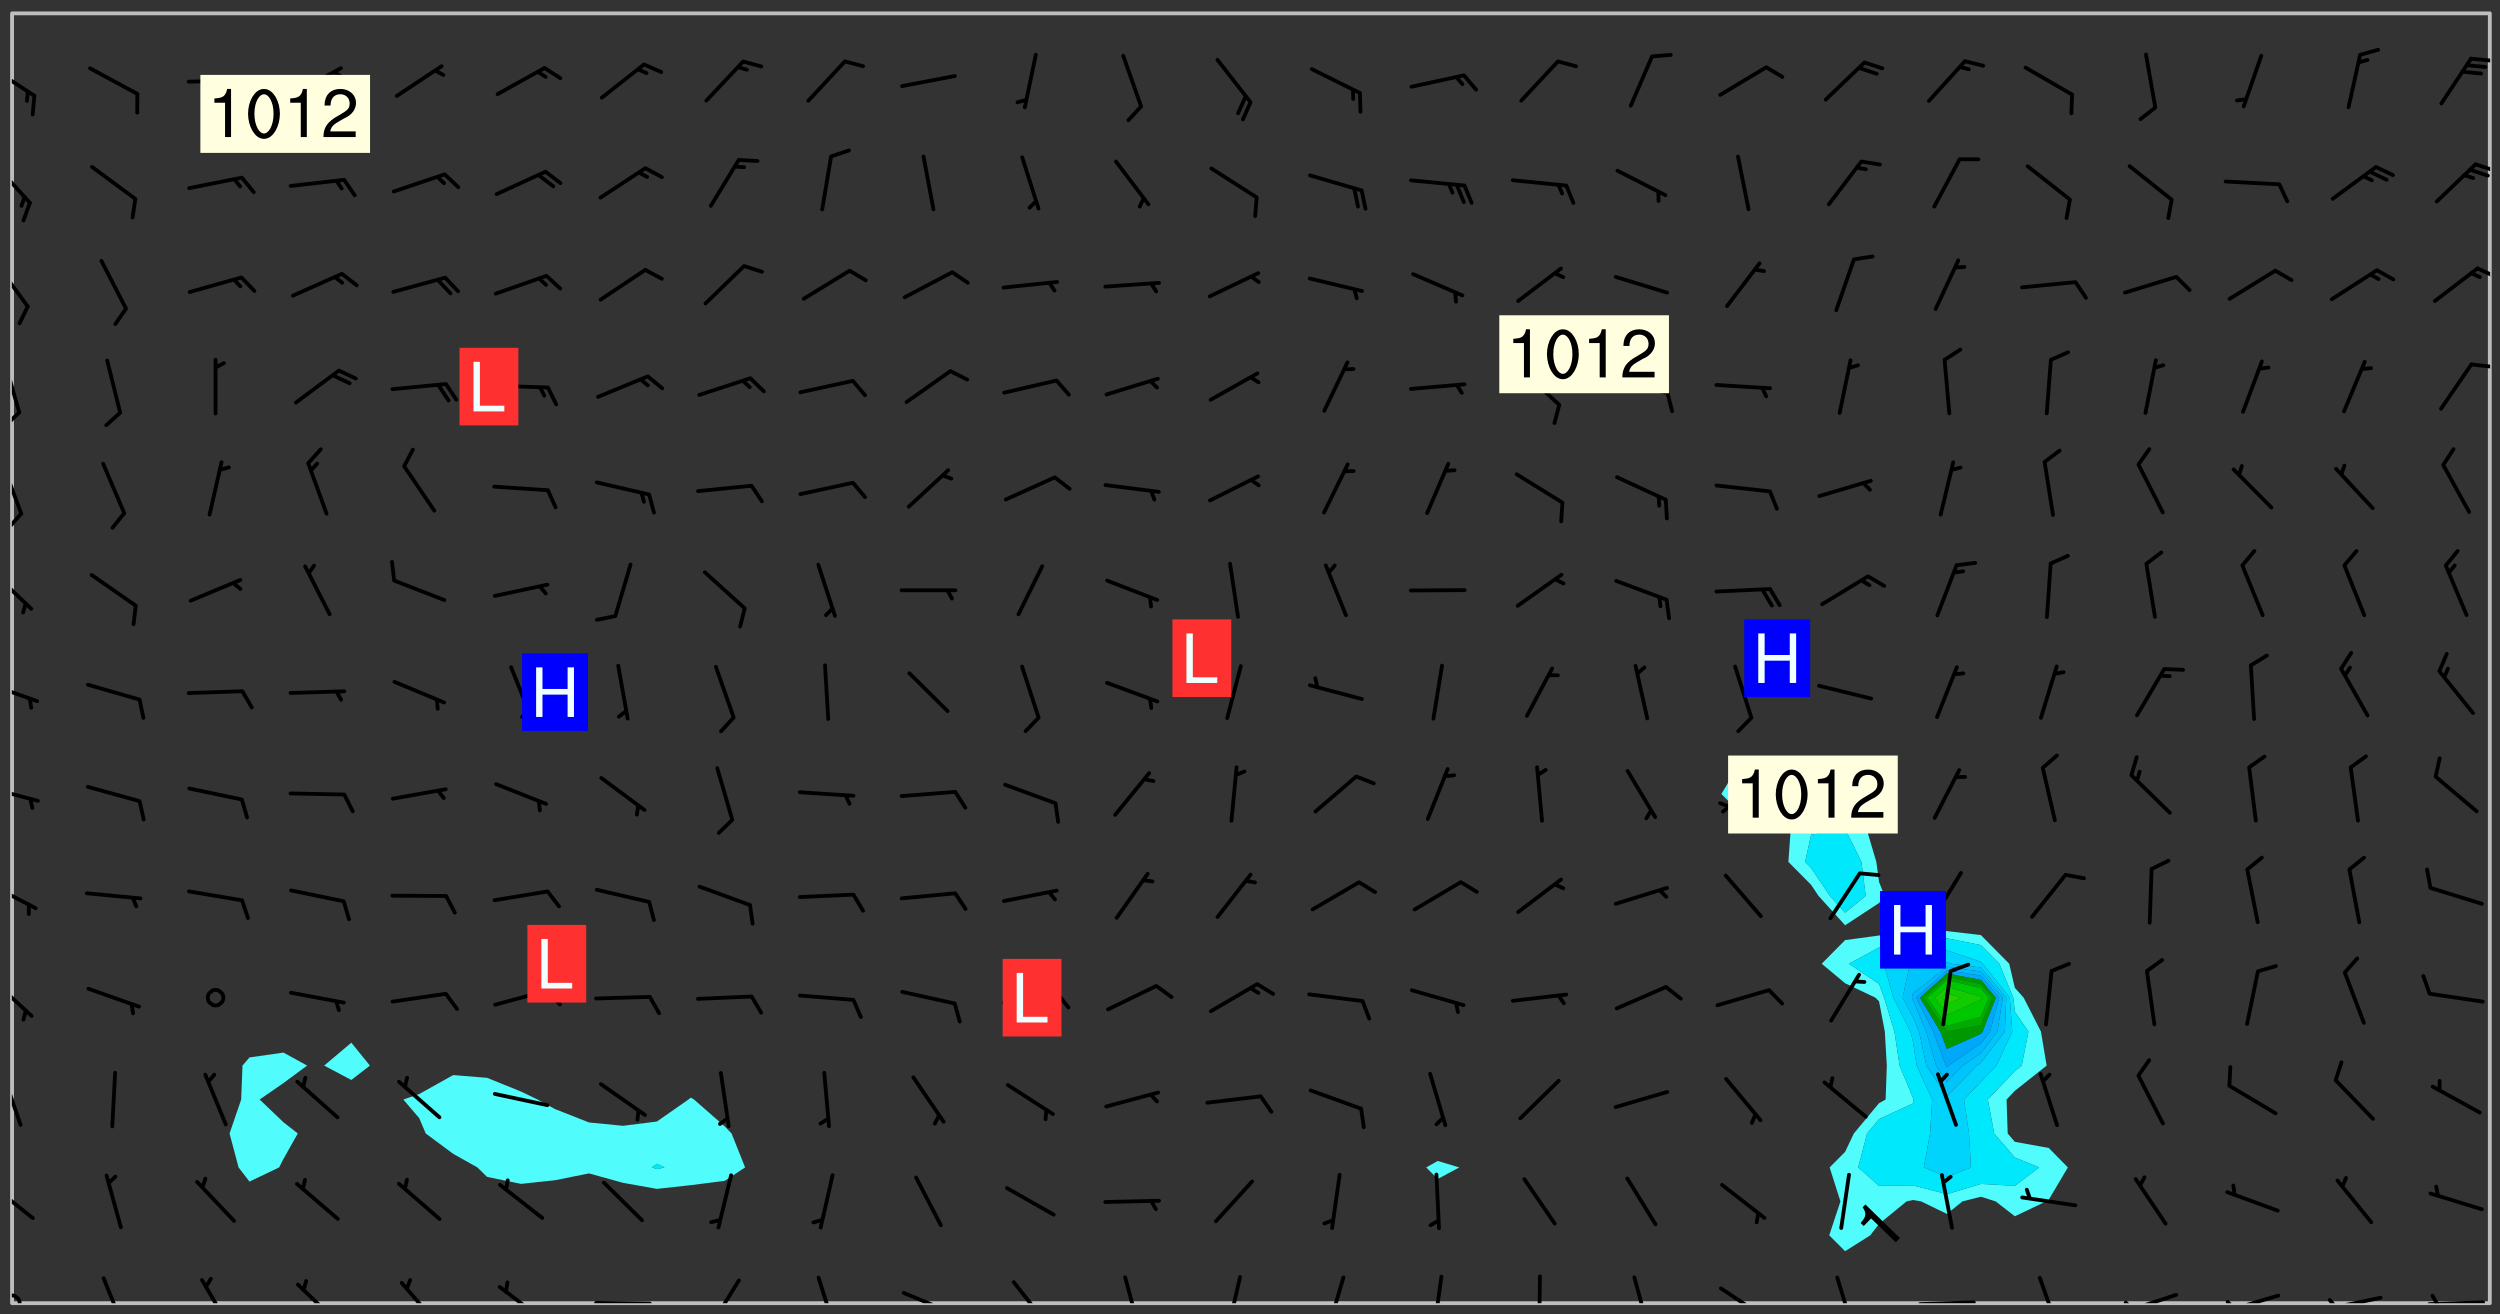 <svg xmlns="http://www.w3.org/2000/svg" role="img" xmlns:xlink="http://www.w3.org/1999/xlink" viewBox="142.45 309.95 326.84 171.84"><rect x="142.45" y="309.95" width="326.84" height="171.84" fill="#333333" stroke="none"/><defs><clipPath id="clip2"><path d="M 144 311.672 L 145 311.672 L 145 480.328 L 144 480.328 Z M 144 311.672"/></clipPath><clipPath id="clip3"><path d="M 144 311.672 L 468 311.672 L 468 480.328 L 144 480.328 Z M 144 311.672"/></clipPath><clipPath id="clip4"><path d="M 467 311.672 L 468 311.672 L 468 480.328 L 467 480.328 Z M 467 311.672"/></clipPath><clipPath id="clip5"><path d="M 144 479 L 146 479 L 146 480.328 L 144 480.328 Z M 144 479"/></clipPath><clipPath id="clip6"><path d="M 155 476 L 159 476 L 159 480.328 L 155 480.328 Z M 155 476"/></clipPath><clipPath id="clip7"><path d="M 168 477 L 173 477 L 173 480.328 L 168 480.328 Z M 168 477"/></clipPath><clipPath id="clip8"><path d="M 181 477 L 187 477 L 187 480.328 L 181 480.328 Z M 181 477"/></clipPath><clipPath id="clip9"><path d="M 194 477 L 200 477 L 200 480.328 L 194 480.328 Z M 194 477"/></clipPath><clipPath id="clip10"><path d="M 207 477 L 214 477 L 214 480.328 L 207 480.328 Z M 207 477"/></clipPath><clipPath id="clip11"><path d="M 220 480 L 228 480 L 228 480.328 L 220 480.328 Z M 220 480"/></clipPath><clipPath id="clip12"><path d="M 235 477 L 240 477 L 240 480.328 L 235 480.328 Z M 235 477"/></clipPath><clipPath id="clip13"><path d="M 249 476 L 252 476 L 252 480.328 L 249 480.328 Z M 249 476"/></clipPath><clipPath id="clip14"><path d="M 260 478 L 268 478 L 268 480.328 L 260 480.328 Z M 260 478"/></clipPath><clipPath id="clip15"><path d="M 274 477 L 280 477 L 280 480.328 L 274 480.328 Z M 274 477"/></clipPath><clipPath id="clip16"><path d="M 289 476 L 292 476 L 292 480.328 L 289 480.328 Z M 289 476"/></clipPath><clipPath id="clip17"><path d="M 302 476 L 305 476 L 305 480.328 L 302 480.328 Z M 302 476"/></clipPath><clipPath id="clip18"><path d="M 315 476 L 319 476 L 319 480.328 L 315 480.328 Z M 315 476"/></clipPath><clipPath id="clip19"><path d="M 329 476 L 332 476 L 332 480.328 L 329 480.328 Z M 329 476"/></clipPath><clipPath id="clip20"><path d="M 343 476 L 345 476 L 345 480.328 L 343 480.328 Z M 343 476"/></clipPath><clipPath id="clip21"><path d="M 355 476 L 359 476 L 359 480.328 L 355 480.328 Z M 355 476"/></clipPath><clipPath id="clip22"><path d="M 367 478 L 374 478 L 374 480.328 L 367 480.328 Z M 367 478"/></clipPath><clipPath id="clip23"><path d="M 382 476 L 385 476 L 385 480.328 L 382 480.328 Z M 382 476"/></clipPath><clipPath id="clip24"><path d="M 393 479 L 401 479 L 401 480.328 L 393 480.328 Z M 393 479"/></clipPath><clipPath id="clip25"><path d="M 408 476 L 412 476 L 412 480.328 L 408 480.328 Z M 408 476"/></clipPath><clipPath id="clip26"><path d="M 420 478 L 428 478 L 428 480.328 L 420 480.328 Z M 420 478"/></clipPath><clipPath id="clip27"><path d="M 420 480 L 422 480 L 422 480.328 L 420 480.328 Z M 420 480"/></clipPath><clipPath id="clip28"><path d="M 433 479 L 441 479 L 441 480.328 L 433 480.328 Z M 433 479"/></clipPath><clipPath id="clip29"><path d="M 433 479 L 435 479 L 435 480.328 L 433 480.328 Z M 433 479"/></clipPath><clipPath id="clip30"><path d="M 446 479 L 454 479 L 454 480.328 L 446 480.328 Z M 446 479"/></clipPath><clipPath id="clip31"><path d="M 446 479 L 449 479 L 449 480.328 L 446 480.328 Z M 446 479"/></clipPath><clipPath id="clip32"><path d="M 459 479 L 468 479 L 468 480.328 L 459 480.328 Z M 459 479"/></clipPath><clipPath id="clip33"><path d="M 460 479 L 462 479 L 462 480.328 L 460 480.328 Z M 460 479"/></clipPath><clipPath id="clip34"><path d="M 144 464 L 147 464 L 147 470 L 144 470 Z M 144 464"/></clipPath><clipPath id="clip35"><path d="M 144 450 L 146 450 L 146 458 L 144 458 Z M 144 450"/></clipPath><clipPath id="clip36"><path d="M 144 437 L 147 437 L 147 444 L 144 444 Z M 144 437"/></clipPath><clipPath id="clip37"><path d="M 144 425 L 148 425 L 148 429 L 144 429 Z M 144 425"/></clipPath><clipPath id="clip38"><path d="M 144 412 L 148 412 L 148 415 L 144 415 Z M 144 412"/></clipPath><clipPath id="clip39"><path d="M 144 399 L 148 399 L 148 402 L 144 402 Z M 144 399"/></clipPath><clipPath id="clip40"><path d="M 144 384 L 147 384 L 147 390 L 144 390 Z M 144 384"/></clipPath><clipPath id="clip41"><path d="M 144 370 L 146 370 L 146 378 L 144 378 Z M 144 370"/></clipPath><clipPath id="clip42"><path d="M 144 376 L 146 376 L 146 380 L 144 380 Z M 144 376"/></clipPath><clipPath id="clip43"><path d="M 144 356 L 146 356 L 146 365 L 144 365 Z M 144 356"/></clipPath><clipPath id="clip44"><path d="M 144 363 L 146 363 L 146 366 L 144 366 Z M 144 363"/></clipPath><clipPath id="clip45"><path d="M 465 357 L 468 357 L 468 359 L 465 359 Z M 465 357"/></clipPath><clipPath id="clip46"><path d="M 144 344 L 147 344 L 147 351 L 144 351 Z M 144 344"/></clipPath><clipPath id="clip47"><path d="M 466 344 L 468 344 L 468 347 L 466 347 Z M 466 344"/></clipPath><clipPath id="clip48"><path d="M 144 331 L 147 331 L 147 337 L 144 337 Z M 144 331"/></clipPath><clipPath id="clip49"><path d="M 465 331 L 468 331 L 468 333 L 465 333 Z M 465 331"/></clipPath><clipPath id="clip50"><path d="M 144 318 L 148 318 L 148 323 L 144 323 Z M 144 318"/></clipPath><clipPath id="clip51"><path d="M 465 317 L 468 317 L 468 319 L 465 319 Z M 465 317"/></clipPath><g id="surface123" clip-path="url(#clip1)"><path fill="#fff" fill-opacity="0" fill-rule="evenodd" d="M 0 0 L 1000 0 L 1000 1000 L 0 1000 Z M 0 0"/><path fill="#d3d3d3" fill-opacity="0" fill-rule="evenodd" d="M162.152 355.867L161.918 356.16 161.977 356.395 162.094 356.566 162.27 356.801 162.562 357.148 162.676 357.207 162.793 357.035 162.852 356.801 163.027 356.625 163.492 356.449 164.191 356.449 164.426 356.742 164.715 357.559 164.773 357.734 164.949 357.965 165.301 358.199 166 358.898 166.172 359.074 166.406 359.422 166.641 359.832 166.93 360.414 167.34 360.879 167.57 361.113 167.805 361.289 167.922 361.52 168.098 361.812 168.27 362.977 168.27 363.211 168.328 363.5 168.387 363.617 168.504 363.734 168.852 364.145 168.969 364.316 169.145 364.492 169.32 364.727 169.438 364.898 169.609 365.25 169.668 365.484 169.902 365.891 170.137 365.832 169.961 366.008 169.902 366.938 169.32 366.938 169.086 366.824 168.738 366.938 168.621 367.055 168.562 367.348 168.504 367.523 168.387 367.695 167.922 367.988 167.863 368.223 167.805 368.336 167.805 368.98 167.863 369.152 167.863 369.562 167.922 369.621 167.922 370.027 167.98 370.434 168.098 370.609 168.156 370.668 168.387 371.309 168.328 371.602 168.328 372.301 168.27 372.883 168.27 373.117 168.211 373.348 168.156 373.699 168.156 375.621 168.211 375.738 168.637 375.738 168.27 375.855 168.246 376.207 169.137 377.375 170.879 377.914 172.219 378.273 172.219 378.812 172.309 379.621 172.844 380.336 174.363 380.605 175.254 380.52 175.344 381.684 175.879 381.863 177.039 381.684 179.094 380.699 180.254 380.336 182.133 380.16 183.828 379.98 183.648 380.699 182.133 380.785 180.883 380.875 180.078 381.145 179.004 381.953 179.273 382.672 179.809 383.57 179.629 384.195 179.363 385.004 179.629 386.082 180.254 386.98 181.059 387.16 182.309 386.98 182.043 387.703 182.141 388.207 182.195 388.5 182.195 388.672 182.254 388.965 182.254 389.371 182.43 389.488 182.781 389.605 183.188 389.605 183.48 389.43 183.594 389.312 183.652 389.195 183.77 388.965 183.828 388.789 184.18 388.324 184.41 388.148 184.586 388.09 184.762 388.148 184.82 388.324 184.938 389.312 184.992 389.781 185.051 389.953 185.168 390.188 185.344 390.246 186.16 390.305 186.449 390.305 186.566 390.539 186.625 390.945 186.684 391.297 186.684 392.402 186.801 392.695 186.918 393.043 187.207 393.742 187.383 394.094 187.965 394.848 188.316 395.023 188.488 395.082 188.957 395.316 189.598 395.781 189.945 396.016 190.238 396.191 190.531 396.246 190.762 396.309 191.578 396.656 191.871 396.832 191.984 397.004 192.336 397.355 192.453 397.531 192.977 398.172 192.977 398.461 193.035 398.812 193.035 399.16 193.094 399.512 193.152 399.801 193.27 399.859 193.441 399.918 193.617 399.918 194.199 400.152 194.375 400.27 194.551 400.559 194.727 400.793 194.84 401.027 195.133 401.258 195.25 401.375 195.25 401.785 195.309 401.84 195.598 402.074 195.832 402.191 195.891 402.309 196.008 402.48 196.066 402.598 196.297 402.832 196.355 403.008 196.59 403.066 196.707 403.125 196.59 403.238 196.531 403.355 196.531 403.473 196.414 403.766 196.297 404.055 196.297 404.637 196.473 404.754 196.59 404.812 196.648 404.93 196.766 405.047 196.879 405.105 197.055 405.453 197.113 405.805 197.172 406.211 197.172 406.387 197.113 406.562 196.996 407.262 196.996 407.434 197.113 407.609 197.406 407.902 197.812 407.902 197.988 408.02 198.105 408.191 198.223 408.484 198.223 408.719 197.695 408.719 197.465 408.484 197.23 408.484 197.055 408.543 196.996 409.242 197.055 409.59 197.172 409.766 197.348 410.176 197.465 410.406 197.754 410.875 197.93 410.93 198.453 410.93 198.688 410.988 199.445 411.629 199.504 411.922 199.504 412.156 199.562 412.215 199.793 412.562 199.793 412.914 199.676 413.086 199.676 413.379 199.969 413.668 200.262 413.844 200.434 413.902 200.727 414.078 201.02 414.195 201.602 414.602 201.891 414.836 202.184 415.012 202.402 415.172 202.418 415.184 202.648 415.359 203.289 415.883 203.465 416.117 203.582 416.293 203.758 416.469 203.871 416.641 203.871 417.281 203.988 417.457 204.457 417.574 205.039 417.691 205.273 417.75 205.504 417.863 205.797 417.98 205.91 418.039 206.496 418.391 206.785 418.562 206.961 418.625 207.137 418.68 207.312 418.738 208.012 419.09 208.301 419.266 208.535 419.32 208.824 419.496 209.059 419.613 209.699 420.02 209.992 420.137 210.164 420.195 210.398 420.254 210.809 420.312 211.039 420.371 211.273 420.488 211.332 420.66 210.922 420.836 211.391 420.895 211.449 421.188 211.562 421.422 211.738 421.477 211.973 421.535 212.148 421.594 212.555 421.711 213.195 421.945 213.312 422.117 213.371 422.352 213.371 422.527 213.312 422.645 213.254 423.051 213.488 423.285 213.605 423.344 213.953 423.461 214.594 423.691 214.77 423.809 215.059 423.926 215.234 424.102 215.469 424.566 216.051 425.672 216.227 425.848 216.574 426.023 216.75 426.141 217.102 426.258 218.148 426.781 218.383 426.84 218.848 426.953 219.141 427.012 219.605 427.188 220.363 427.77 220.598 428.004 220.945 428.469 221.121 428.645 221.41 428.879 222.227 429.578 222.52 429.754 222.809 430.043 223.102 430.219 223.395 430.508 224.09 431.148 224.266 431.324 224.559 431.559 224.848 431.793 225.316 432.082 225.957 432.664 226.305 432.898 226.539 433.191 226.887 433.539 227.238 434.004 228.172 434.996 228.52 435.402 228.637 435.578 228.871 435.637 228.984 435.754 229.629 435.93 229.859 436.043 230.094 436.102 230.387 436.277 230.617 436.395 231.551 437.094 231.957 437.5 232.191 437.676 232.598 437.852 232.832 437.969 233.648 438.316 233.996 438.551 234.23 438.668 234.523 438.957 234.754 439.074 235.512 439.426 235.863 439.598 236.094 439.656 236.387 439.773 236.621 439.832 237.492 440.008 238.309 440.008 238.777 440.238 238.949 440.297 239.824 440.996 240.289 441.113 240.582 441.172 240.758 441.23 240.988 441.289 241.457 441.348 241.805 441.406 242.156 441.465 242.562 441.523 242.855 441.523 243.027 441.582 243.027 441.812 243.203 441.988 243.496 441.988 243.844 442.047 244.195 442.105 244.895 442.223 245.535 442.223 246 441.988 246.293 441.812 246.465 441.695 246.875 441.523 247.164 441.348 248.098 440.883 248.566 440.59 249.09 440.297 249.555 440.125 250.02 439.949 251.07 439.484 251.359 439.367 251.77 439.25 252.059 439.133 252.586 438.957 254.102 438.258 254.684 437.91 254.973 437.852 255.266 437.793 255.613 437.676 256.488 437.445 256.84 437.328 256.953 437.328 257.188 437.27 258.062 437.035 258.297 436.977 259.109 436.977 259.461 436.918 260.277 436.801 260.449 436.742 260.801 436.688 261.094 436.629 261.324 436.57 262.141 436.395 262.316 436.336 262.664 436.336 262.898 436.277 263.363 436.16 264.121 435.988 264.355 435.93 264.703 435.93 265.113 435.812 265.402 435.754 266.688 435.695 266.977 435.695 267.387 435.637 267.617 435.578 267.793 435.578 268.668 435.461 269.074 435.461 269.484 435.344 269.832 435.344 270.184 435.23 271.055 435.172 272.805 435.172 273.852 435.461 274.262 435.578 274.551 435.695 274.902 435.812 275.191 435.93 276.242 436.102 276.531 436.16 276.824 436.16 277.117 436.219 277.289 436.277 277.699 436.336 277.871 436.395 277.988 436.453 278.105 436.453 278.223 436.512 278.574 436.57 278.688 436.57 279.098 436.637 281.02 437.031 282.945 437.426 284.465 437.875 286.16 438.594 288.305 439.398 289.91 438.68 291.34 437.875 292.5 436.797 293.75 436.348 296.785 435.629 298.66 435.27 300.805 433.922 303.039 432.668 305.539 431.41 307.234 430.961 309.02 430.781 310.18 430.512 310.805 431.051 312.145 430.781 312.859 429.793 313.844 428.449 314.289 428.27 315.094 427.91 316.969 427.371 318.754 426.922 320.004 426.652 321.164 426.562 322.863 426.473 324.824 426.203 326.074 426.113 326.613 426.113 327.238 426.023 328.129 426.023 330.273 425.844 332.684 425.664 335.273 425.574 336.969 425.754 338.578 425.844 340.008 426.203 341.168 426.922 343.043 427.91 344.203 429.438 344.469 430.152 345.098 430.242 345.453 431.141 345.988 431.68 346.523 433.207 347.598 433.566 348.133 433.566 347.328 434.102 347.418 435.809 348.133 438.504 349.023 439.309 349.918 440.297 350.633 441.555 352.418 442.094 353.938 441.914 354.293 443.258 355.902 442.453 356.883 441.914 357.152 442.184 357.469 441.969 357.688 441.824 358.488 442.273 358.938 441.914 359.293 441.914 359.828 441.645 360.367 440.926 360.902 440.656 361.527 439.668 362.688 440.117 363.527 440.488 364.922 441.105 366.617 440.926 368.223 440.926 370.008 441.016 370.188 439.309 370.723 437.965 371.527 438.234 372.02 439.082 372.422 439.488 372.332 440.027 372.332 440.387 373.047 440.836 373.758 440.566 375.188 440.566 375.547 441.555 375.992 442.812 376.707 444.156 377.957 444.785 379.652 445.414 380.367 445.234 380.547 444.695 381.527 444.605 381.977 444.965 382.062 446.223 381.797 446.852 381.262 447.031 381.262 447.57 381.977 448.555 382.242 449.094 383.227 450.082 384.027 451.16 383.762 451.52 383.672 452.418 383.047 454.75 382.691 456.816 382.602 458.609 382.422 459.328 382.332 459.867 382.332 461.305 381.352 463.188 380.992 464.895 380.457 465.793 379.652 466.961 379.387 467.5 381.441 468.754 381.527 469.113 381.172 469.652 381.082 469.473 381.082 470.281 381.172 471.719 380.727 472.434 379.652 472.527 379.387 473.242 379.922 474.141 380.727 474.859 381.887 475.668 383.227 475.938 383.672 476.297 383.316 476.746 381.527 476.656 380.277 476.207 379.562 475.488 378.938 475.398 378.762 478.988 378.574 480.297 467.934 480.297 467.934 311.703 412.664 311.703 412.664 360.785 413.426 360.91 416.715 361.453 418.738 364.289 418.738 367.043 421.09 367.375 423.438 367.707 427.488 367.707 426.109 371.867 424.086 372.574 422.062 373.277 421.52 373.621 418.926 375.238 418.738 375.355 416.715 373.277 415.984 370.535 413.312 368.457 411.938 364.957 411.871 364.875 409.914 362.203 412.664 360.785 412.664 311.703 294.422 311.703 294.422 403.117 294.539 403.148 294.672 403.16 294.746 403.234 294.852 403.281 294.941 403.34 295.027 403.398 295.117 403.457 295.414 403.754 295.473 403.844 295.504 403.961 295.531 404.078 295.547 404.215 295.516 404.332 295.457 404.422 295.398 404.508 295.355 404.613 295.309 404.715 295.281 404.836 295.281 404.98 295.457 405.25 295.605 405.398 295.68 405.484 295.754 405.559 295.797 405.664 295.859 405.754 295.918 405.84 295.961 405.945 296.02 406.035 296.066 406.137 296.109 406.242 296.168 406.328 296.285 406.508 296.359 406.582 296.422 406.668 296.48 406.758 296.523 406.863 296.582 406.953 296.641 407.039 296.703 407.129 296.762 407.219 296.805 407.32 296.922 407.5 296.996 407.574 297.055 407.66 297.129 407.734 297.219 407.793 297.324 407.84 297.473 407.84 297.605 407.824 297.738 407.84 297.84 407.793 297.914 407.719 297.961 407.617 297.945 407.484 297.945 407.336 297.898 407.23 297.871 407.113 297.824 407.012 297.797 406.891 297.754 406.789 297.691 406.699 297.648 406.598 297.605 406.492 297.574 406.375 297.559 406.242 297.547 406.105 297.633 406.047 297.691 405.961 297.812 405.93 297.855 406.035 297.871 406.168 297.871 406.285 297.93 406.387 297.988 406.477 298.078 406.535 298.227 406.684 298.285 406.773 298.328 406.879 298.316 406.98 298.402 407.039 298.508 407.086 298.594 407.145 298.684 407.203 298.758 407.277 298.641 407.305 298.535 407.352 298.449 407.41 298.375 407.484 298.316 407.574 298.254 407.66 298.227 407.781 298.18 407.883 298.137 407.988 298.105 408.105 298.094 408.238 298.078 408.371 298.078 408.52 298.105 408.637 298.152 408.742 298.195 408.844 298.254 408.934 298.328 409.008 298.418 409.066 298.492 409.141 298.582 409.199 298.641 409.289 298.684 409.395 298.73 409.496 298.848 409.527 298.98 409.543 299.129 409.543 299.246 409.512 299.352 409.555 299.395 409.66 299.441 409.762 299.469 409.883 299.5 410 299.527 410.117 299.559 410.238 299.586 410.355 299.691 410.398 299.793 410.445 299.926 410.43 300.074 410.578 300.137 410.664 300.211 410.738 300.281 410.812 300.371 410.875 300.477 410.918 300.578 410.961 300.695 410.992 300.832 411.008 300.949 410.977 301.023 410.902 301.051 410.785 301.039 410.652 301.008 410.531 300.98 410.414 301.023 410.309 301.141 410.309 301.23 410.371 301.348 410.398 301.496 410.398 301.629 410.414 301.777 410.414 301.91 410.43 302.043 410.414 302.191 410.414 302.324 410.398 302.457 410.387 302.594 410.398 302.711 410.371 302.844 410.355 303.035 410.297 302.977 410.473 302.961 410.605 302.934 410.727 302.918 410.859 302.859 410.945 302.727 410.961 302.621 411.008 302.516 411.051 302.398 411.082 302.281 411.109 302.016 411.141 301.867 411.141 301.734 411.156 301.66 411.23 301.719 411.316 301.867 411.465 301.984 411.645 302.059 411.715 302.148 411.777 302.238 411.836 302.324 411.895 302.414 411.953 302.516 411.996 302.621 412.059 302.727 412.102 302.812 412.16 302.918 412.207 303.02 412.25 303.199 412.367 303.258 412.457 303.215 412.559 303.168 412.664 303.184 412.797 303.406 413.02 303.465 413.109 303.508 413.211 303.539 413.332 303.582 413.434 303.598 413.566 303.629 413.684 303.641 413.82 303.672 413.938 303.82 414.086 303.922 414.129 304.027 414.172 304.145 414.203 304.277 414.219 304.414 414.234 304.531 414.234 304.648 414.203 304.738 414.145 304.781 414.039 304.828 413.938 304.871 413.832 304.902 413.715 304.914 413.582 304.914 413.434 304.902 413.301 304.887 413.168 304.855 413.051 304.812 412.945 304.766 412.84 304.723 412.738 304.68 412.633 304.664 412.5 304.68 412.367 304.707 412.25 304.738 412.133 304.766 412.012 304.812 411.91 304.902 411.852 304.988 411.789 305.062 411.715 305.152 411.656 305.375 411.434 305.434 411.348 305.508 411.273 305.625 411.094 305.684 411.008 305.684 410.859 305.609 410.785 305.508 410.738 305.402 410.695 305.301 410.652 305.242 410.562 305.195 410.457 305.168 410.34 305.258 410.281 305.375 410.25 305.477 410.207 305.656 410.09 305.805 409.941 305.816 409.809 305.805 409.703 305.715 409.645 305.582 409.66 305.434 409.66 305.301 409.676 305.168 409.66 305.047 409.629 304.961 409.57 304.887 409.496 304.828 409.406 304.766 409.32 304.648 409.141 304.59 409.055 304.621 408.934 304.707 408.875 304.828 408.844 304.887 408.758 304.887 408.637 304.855 408.52 304.797 408.43 304.738 408.344 304.691 408.238 304.664 408.121 304.648 407.988 304.707 407.898 304.781 407.824 304.871 407.766 304.988 407.586 305.062 407.512 305.121 407.426 305.27 407.277 305.391 407.246 305.523 407.23 305.656 407.246 305.73 407.32 305.773 407.426 305.789 407.559 305.758 407.676 305.641 407.707 305.508 407.719 305.359 407.867 305.316 407.973 305.27 408.074 305.242 408.195 305.211 408.312 305.211 408.461 305.242 408.578 305.285 408.684 305.344 408.773 305.418 408.844 305.492 408.918 305.609 408.949 305.73 408.977 305.848 408.949 305.98 408.934 306.098 408.934 306.188 408.992 306.262 409.066 306.309 409.172 306.367 409.258 306.469 409.305 306.602 409.32 306.707 409.363 306.793 409.422 306.781 409.527 306.707 409.602 306.527 409.719 306.469 409.809 306.379 409.867 306.309 409.941 306.234 410.016 306.172 410.105 306.145 410.223 306.129 410.355 306.145 410.488 306.129 410.621 306.129 410.77 306.145 410.902 306.172 411.02 306.203 411.141 306.277 411.215 306.367 411.273 306.453 411.332 306.543 411.391 306.66 411.422 306.66 411.508 306.559 411.555 306.469 411.613 306.203 411.645 306.086 411.672 305.938 411.672 305.832 411.715 305.73 411.762 305.672 411.852 305.609 412.086 305.598 412.219 305.566 412.34 305.551 412.473 305.551 412.766 305.539 412.898 305.551 413.035 305.566 413.168 305.699 413.184 305.832 413.195 305.953 413.227 306.039 413.285 306.113 413.359 306.16 413.465 306.203 413.566 306.219 413.699 306.219 414.145 306.203 414.277 306.203 414.723 306.234 414.988 306.262 415.105 306.277 415.238 306.309 415.355 306.395 415.566 306.426 415.832 306.426 415.98 306.395 416.098 306.367 416.215 306.336 416.336 306.309 416.453 306.277 416.57 306.246 416.691 306.234 416.824 306.219 416.957 306.309 417.016 306.426 416.984 306.527 417 306.574 417.105 306.543 417.371 306.543 417.812 306.5 417.918 306.453 418.023 306.41 418.125 306.367 418.23 306.309 418.316 306.277 418.438 306.234 418.555 306.203 418.672 306.188 418.805 306.203 418.938 306.262 419.027 306.367 419.074 306.453 419.133 306.512 419.219 306.5 419.355 306.469 419.473 306.426 419.574 306.426 420.02 306.41 420.152 306.41 420.301 306.379 420.418 306.336 420.523 306.309 420.641 306.262 420.746 306.219 420.848 306.188 420.969 306.16 421.086 306.129 421.219 306.098 421.336 306.07 421.453 306.027 421.559 305.996 421.676 305.965 421.797 305.953 421.93 305.938 422.062 305.938 422.359 305.965 422.477 305.965 422.625 306.012 423.023 306.039 423.141 306.098 423.23 306.219 423.262 306.367 423.262 306.5 423.246 306.559 423.336 306.559 423.453 306.5 423.543 306.41 423.602 306.309 423.645 306.203 423.691 306.113 423.75 306.027 423.809 305.891 423.824 305.773 423.793 305.641 423.777 305.539 423.824 305.477 423.91 305.465 424.047 305.449 424.18 305.418 424.297 305.391 424.414 305.375 424.547 305.344 424.668 305.344 424.965 305.359 425.098 305.391 425.215 305.391 425.363 305.402 425.496 305.402 425.645 305.375 425.762 305.328 425.863 305.301 425.984 305.27 426.102 305.211 426.191 305.137 426.266 305.035 426.309 304.93 426.355 304.812 426.383 304.691 426.414 304.59 426.367 304.648 426.281 304.754 426.234 304.781 426.117 304.812 426 304.84 425.879 304.871 425.762 304.871 425.613 304.887 425.48 304.855 425.363 304.812 425.258 304.707 425.273 304.633 425.348 304.531 425.391 304.441 425.453 304.367 425.527 304.324 425.629 304.309 425.762 304.277 425.879 304.25 426 304.219 426.117 304.191 426.234 304.16 426.355 304.133 426.473 304.102 426.59 304.059 426.695 303.969 426.754 303.879 426.754 303.762 426.723 303.73 426.637 303.746 426.5 303.715 426.383 303.715 426.234 303.703 426.102 303.703 425.953 303.641 425.719 303.613 425.598 303.57 425.496 303.523 425.391 303.465 425.305 303.406 425.215 303.363 425.109 303.301 425.023 303.152 424.875 303.082 424.801 302.977 424.754 302.871 424.711 302.77 424.668 302.473 424.371 302.383 424.297 302.297 424.238 302.191 424.195 302.102 424.133 302.016 424.074 301.91 424.031 301.82 423.973 301.734 423.91 301.66 423.84 301.555 423.793 301.469 423.734 301.363 423.691 301.273 423.629 301.172 423.586 301.066 423.543 300.98 423.484 300.875 423.438 300.77 423.395 300.668 423.348 300.578 423.289 300.477 423.246 300.371 423.203 300.281 423.141 300.164 423.113 300.031 423.098 299.898 423.113 299.75 423.113 299.617 423.129 299.5 423.098 299.41 423.039 299.336 422.965 299.246 422.906 299.145 422.859 298.996 422.859 298.875 422.832 298.773 422.789 298.699 422.715 298.582 422.535 298.492 422.477 298.391 422.434 298.301 422.371 298.195 422.328 298.105 422.27 298.02 422.211 297.914 422.164 297.855 422.078 297.797 421.988 297.754 421.883 297.707 421.781 297.633 421.707 297.547 421.648 297.473 421.574 297.383 421.516 297.16 421.293 297.117 421.188 297.086 420.922 297.191 420.879 297.336 420.879 297.441 420.922 297.516 420.996 297.605 421.055 297.691 421.113 297.797 421.16 297.887 421.219 298.035 421.367 298.105 421.441 298.254 421.59 298.316 421.676 298.391 421.75 298.477 421.809 298.551 421.883 298.641 421.945 298.73 422.004 298.816 422.062 299.086 422.238 299.188 422.285 299.293 422.328 299.395 422.371 299.441 422.297 299.5 422.211 299.574 422.137 299.645 422.062 299.75 422.105 299.824 422.18 299.883 422.27 299.926 422.371 299.973 422.477 300.016 422.582 300.137 422.609 300.254 422.582 300.328 422.492 300.371 422.387 300.43 422.297 300.504 422.223 300.609 422.18 300.727 422.152 300.859 422.164 300.949 422.223 301.098 422.371 301.156 422.461 301.199 422.566 301.246 422.668 301.289 422.773 301.332 422.875 301.438 422.922 301.543 422.965 301.676 422.98 301.762 422.922 301.82 422.832 301.895 422.758 302 422.715 302.117 422.742 302.223 422.789 302.324 422.832 302.43 422.875 302.531 422.922 302.711 423.039 302.711 423.156 302.695 423.289 302.711 423.422 302.727 423.559 302.785 423.645 302.887 423.691 303.008 423.719 303.125 423.75 303.273 423.75 303.391 423.719 303.449 423.629 303.629 423.512 303.688 423.422 303.762 423.348 303.82 423.262 303.938 423.082 304.117 422.965 304.234 422.996 304.324 423.055 304.367 423.129 304.352 423.262 304.352 423.379 304.441 423.438 304.59 423.438 304.723 423.422 304.855 423.41 305.121 423.379 305.227 423.336 305.344 423.305 305.465 423.277 305.539 423.203 305.609 423.129 305.672 423.039 305.656 422.934 305.609 422.832 305.508 422.789 305.402 422.773 305.285 422.801 305.02 422.832 304.871 422.832 304.797 422.758 304.707 422.699 304.59 422.668 304.473 422.641 304.34 422.625 304.191 422.625 304.059 422.641 303.762 422.641 303.656 422.594 303.508 422.445 303.465 422.344 303.406 422.254 303.629 422.031 303.715 421.973 303.82 421.93 303.938 421.898 304.07 421.883 304.203 421.898 304.34 421.914 304.441 421.957 304.574 421.945 304.664 421.883 304.766 421.84 304.828 421.75 304.781 421.648 304.691 421.59 304.574 421.559 304.473 421.516 304.414 421.426 304.352 421.336 304.352 421.219 304.367 421.086 304.473 421.039 304.547 420.969 304.547 420.848 304.457 420.789 304.426 420.672 304.516 420.613 304.59 420.539 304.633 420.434 304.691 420.344 304.738 420.242 304.754 420.109 304.754 419.961 304.707 419.855 304.664 419.754 304.574 419.695 304.441 419.68 304.34 419.637 304.203 419.621 304.086 419.59 303.641 419.59 303.508 419.574 303.375 419.562 303.242 419.547 303.125 419.516 302.977 419.516 302.844 419.5 302.711 419.488 302.445 419.457 302.324 419.414 302.238 419.355 302.164 419.281 302.164 419.133 302.176 419 302.281 418.953 302.383 418.91 302.516 418.895 302.668 418.895 302.801 418.879 303.094 418.879 303.215 418.91 303.316 418.953 303.406 419.012 303.641 419.074 303.762 419.027 303.852 418.969 303.953 418.926 304.086 418.91 304.191 418.953 304.293 419 304.426 419.012 304.547 418.984 304.691 418.984 304.812 418.953 304.93 418.926 305.035 418.879 305.109 418.805 305.195 418.746 305.344 418.598 305.402 418.512 305.449 418.406 305.477 418.289 305.492 418.184 305.391 418.141 305.301 418.082 305.184 418.051 305.078 418.008 304.988 417.945 304.914 417.859 304.84 417.785 304.738 417.742 304.633 417.695 304.531 417.652 304.473 417.562 304.426 417.461 304.34 417.25 304.277 417.164 304.219 417.074 304.145 417 304.059 416.941 303.789 416.941 303.672 416.973 303.582 417.031 303.48 417.074 303.348 417.09 303.242 417.074 303.215 416.957 303.152 416.867 303.035 416.836 302.934 416.793 302.785 416.645 302.754 416.527 302.738 416.422 302.812 416.348 302.992 416.23 303.109 416.203 303.227 416.172 303.363 416.188 303.465 416.23 303.57 416.273 303.672 416.32 303.777 416.363 303.895 416.395 304.027 416.41 304.145 416.438 304.277 416.453 304.383 416.438 304.473 416.379 304.398 416.305 304.293 416.262 304.219 416.188 304.145 416.098 303.996 415.949 303.91 415.891 303.82 415.832 303.746 415.758 303.656 415.699 303.555 415.652 303.434 415.625 303.332 415.578 303.227 415.535 303.109 415.504 303.008 415.461 302.887 415.43 302.738 415.43 302.621 415.461 302.516 415.504 302.43 415.566 302.25 415.684 302.164 415.742 302.074 415.801 301.969 415.848 301.883 415.906 301.777 415.949 301.676 415.992 301.57 416.039 301.496 416.113 301.438 416.203 301.379 416.289 301.332 416.395 301.273 416.48 301.199 416.555 301.066 416.543 300.949 416.512 300.832 416.512 300.758 416.586 300.668 416.645 300.594 416.719 300.504 416.777 300.418 416.836 300.312 416.883 300.211 416.926 300.074 416.941 299.973 416.898 299.824 416.75 299.719 416.703 299.633 416.703 299.527 416.75 299.426 416.793 299.305 416.824 299.188 416.793 299.113 416.719 299.113 416.602 299.145 416.48 299.219 416.41 299.277 416.32 299.352 416.246 299.469 416.215 299.574 416.172 299.867 416.172 300 416.156 300.137 416.141 300.238 416.098 300.328 416.039 300.43 415.992 300.52 415.934 300.652 415.922 300.742 415.98 300.875 415.992 300.965 415.934 301.051 415.875 301.156 415.832 301.246 415.773 301.332 415.711 301.422 415.652 301.57 415.504 301.629 415.418 301.688 415.328 301.793 415.285 301.926 415.27 302.043 415.297 302.164 415.328 302.223 415.27 302.281 415.18 302.312 414.914 302.34 414.797 302.445 414.809 302.578 414.824 302.68 414.781 302.77 414.723 302.828 414.633 302.902 414.559 302.961 414.469 303.008 414.367 303.02 414.234 303.008 414.102 302.961 413.996 302.812 413.848 302.754 413.758 302.695 413.672 302.652 413.566 302.652 413.121 302.668 412.988 302.668 412.84 302.68 412.707 302.621 412.648 302.531 412.707 302.43 412.664 302.25 412.547 302.164 412.488 302.102 412.398 302.043 412.309 301.969 412.234 301.883 412.176 301.762 412.207 301.66 412.219 301.555 412.266 301.469 412.324 301.363 412.367 301.215 412.516 301.125 412.574 301.039 412.633 300.949 412.695 300.844 412.738 300.711 412.754 300.711 412.633 300.816 412.59 300.934 412.559 301.008 412.488 301.051 412.383 301.051 412.234 301.023 412.117 300.875 411.969 300.742 411.953 300.594 411.953 300.477 411.984 300.371 412.027 300.27 412.07 300.18 412.133 300.062 412.16 299.988 412.086 300 411.953 299.957 411.852 299.914 411.746 299.824 411.688 299.707 411.715 299.586 411.746 299.469 411.777 299.367 411.82 299.246 411.852 299.145 411.895 299.039 411.938 298.949 411.996 298.848 412.012 298.848 411.895 298.863 411.762 298.805 411.672 298.73 411.715 298.582 411.863 298.523 411.953 298.449 412.027 298.402 412.133 298.359 412.234 298.285 412.309 298.227 412.398 298.152 412.473 298.094 412.559 298.02 412.633 297.93 412.695 297.855 412.766 297.781 412.84 297.68 412.855 297.547 412.871 297.441 412.828 297.441 412.707 297.59 412.559 297.633 412.457 297.691 412.367 297.738 412.266 297.781 412.16 297.84 412.07 297.871 411.953 297.914 411.852 297.945 411.73 297.973 411.613 298.02 411.508 298.062 411.406 298.105 411.301 298.18 411.23 298.27 411.168 298.359 411.109 298.461 411.066 298.758 411.066 299.023 411.035 299.129 410.992 299.055 410.918 298.938 410.887 298.832 410.844 298.742 410.785 298.641 410.738 298.551 410.68 298.449 410.637 298.344 410.594 298.254 410.531 298.168 410.473 298.062 410.43 297.961 410.387 297.84 410.355 297.723 410.324 297.621 410.281 297.5 410.25 297.398 410.207 297.309 410.148 297.266 410.043 297.25 409.91 297.352 409.867 297.484 409.852 297.621 409.867 297.754 409.852 297.855 409.809 297.914 409.719 297.93 409.613 297.84 409.555 297.766 409.48 297.664 409.438 297.574 409.379 297.426 409.23 297.383 409.125 297.367 408.992 297.367 408.699 297.309 408.609 297.219 408.551 297.145 408.477 297.102 408.371 297.07 408.254 297.012 408.164 296.938 408.09 296.82 408.062 296.746 407.988 296.656 407.93 296.566 407.867 296.48 407.809 296.406 407.734 296.348 407.648 296.301 407.543 296.215 407.484 296.066 407.336 295.871 407.277 295.738 407.293 295.637 407.336 295.562 407.41 295.516 407.512 295.473 407.617 295.414 407.707 295.355 407.793 295.059 408.09 294.969 408.148 294.883 408.148 294.82 408.062 294.777 407.957 294.809 407.84 294.867 407.75 294.895 407.633 294.883 407.5 294.793 407.438 294.688 407.484 294.57 407.512 294.453 407.543 294.184 407.719 294.082 407.766 293.965 407.793 293.859 407.84 293.77 407.898 293.668 407.941 293.609 407.855 293.562 407.75 293.578 407.617 293.625 407.512 293.695 407.438 293.77 407.367 293.828 407.277 293.828 407.129 293.785 407.023 293.547 407.023 293.445 407.07 293.414 407.188 293.387 407.305 293.355 407.426 293.281 407.469 293.148 407.484 293.074 407.438 293.031 407.336 292.988 407.23 292.941 407.129 292.898 407.023 292.777 407.055 292.676 407.098 292.543 407.113 292.426 407.145 292.32 407.188 292.23 407.246 292.129 407.293 292.008 407.32 291.875 407.336 291.773 407.293 291.715 407.203 291.668 407.098 291.625 406.996 291.582 406.891 291.582 406.773 291.641 406.684 291.727 406.625 291.906 406.508 292.008 406.461 292.113 406.418 292.219 406.359 292.32 406.316 292.41 406.254 292.512 406.211 292.617 406.152 292.719 406.105 292.809 406.047 292.914 406.004 293.016 405.961 293.105 405.898 293.207 405.855 293.344 405.84 293.461 405.871 293.562 405.914 293.684 405.945 293.785 405.988 293.891 406.035 293.992 406.078 294.098 406.121 294.199 406.168 294.305 406.211 294.406 406.254 294.512 406.301 294.598 406.359 294.703 406.402 294.82 406.434 294.926 406.477 295.027 406.523 295.117 406.582 295.223 406.625 295.324 406.668 295.43 406.715 295.547 406.742 295.648 406.789 295.77 406.816 295.918 406.816 296.004 406.758 296.02 406.656 296.078 406.566 296.051 406.449 295.977 406.375 295.859 406.195 295.785 406.121 295.695 406.047 295.516 405.93 295.43 405.871 295.324 405.828 295.223 405.781 294.953 405.605 294.895 405.516 294.82 405.441 294.762 405.352 294.719 405.25 294.688 405.133 294.672 404.996 294.672 404.434 294.66 404.301 294.645 404.168 294.613 404.051 294.598 403.918 294.586 403.785 294.555 403.664 294.332 403.441 294.273 403.355 294.258 403.25 294.289 403.133 294.422 403.117 294.422 311.703 172.992 311.703 172.992 313.156 172.934 313.391 172.582 314.441 172.41 314.965 172.293 315.312 172.117 315.723 172 315.895 171.766 316.188 171.535 316.246 171.184 316.246 171.066 316.305 170.836 316.711 170.836 317.004 170.953 317.18 171.184 317.41 171.301 317.645 171.941 318.402 172.234 318.867 172.41 319.102 172.641 319.453 172.875 319.801 173.516 320.617 173.691 321.082 173.863 321.492 173.98 322.188 174.156 322.656 174.273 324.055 174.332 324.52 174.332 325.395 174.449 326.441 174.449 331.223 174.391 331.688 174.039 332.969 173.863 333.492 173.75 333.902 173.398 334.832 172.934 336 172.699 336.582 172.582 336.758 172.41 337.105 172.234 337.512 171.883 338.328 171.824 338.621 171.711 338.914 171.594 339.203 171.535 339.379 171.418 340.254 171.359 340.66 171.301 340.777 171.242 340.953 171.184 341.125 170.953 341.652 170.836 341.824 170.836 342.059 170.719 342.293 170.66 342.465 170.484 343.051 170.484 343.34 170.426 343.516 170.426 343.809 170.367 343.922 170.309 344.449 170.309 344.621 170.254 344.855 170.254 347.477 170.078 348.293 169.961 348.469 169.785 348.703 169.668 348.875 169.555 349.109 168.969 350.043 168.738 350.332 168.445 350.797 168.27 351.031 167.98 351.383 167.629 352.082 167.516 352.312 167.34 352.723 167.164 352.953 166.758 353.48 165.941 354.18 165.648 354.352 165.359 354.586 165.184 354.703 165.008 354.879 164.484 355.285 163.957 355.461 163.785 355.637 163.551 355.691 162.91 355.867 162.152 355.867M174.363 386.891L173.289 387.34 173.648 388.234 174.898 387.52 175.344 386.98 174.363 386.891"/><path fill="#d3d3d3" fill-opacity="0" fill-rule="evenodd" d="M201.508 416.598L200.613 416.598 201.062 417.227 202.043 417.586 202.848 417.496 203.293 416.508 203.117 416.598 202.402 416.242 201.508 416.598M356.129 475.668L356.07 475.145 356.07 474.852 356.184 474.559 356.242 474.328 356.711 473.859 356.824 473.859 356.941 473.746 357.059 473.688 357.234 473.688 357.469 473.629 357.816 473.629 358.051 473.688 358.168 473.746 358.398 473.918 358.457 474.094 358.574 474.676 358.574 474.969 358.457 475.145 358.285 475.434 358.109 475.609 357.582 476.133 357.352 476.367 357.234 476.426 357.059 476.426 356.941 476.367 356.535 476.074 356.359 475.957 356.242 475.898 356.184 475.785 356.129 475.668M362.77 464.711L362.711 464.539 362.711 463.43 362.77 463.258 362.945 463.199 363.117 463.141 363.293 463.141 363.527 463.082 363.645 463.141 363.703 463.84 363.645 464.012 363.527 464.188 363.41 464.246 363.176 464.77 363.062 464.828 362.828 464.828 362.77 464.711M372.383 450.32L372.266 450.145 372.266 449.445 372.559 448.57 372.676 448.398 372.852 448.047 372.965 447.816 373.082 447.523 373.434 446.766 373.551 446.535 373.723 446.301 373.898 446.301 374.016 446.242 374.656 446.242 374.773 446.301 375.008 446.535 375.18 446.648 375.531 446.941 375.648 447.059 375.762 447.234 375.762 447.348 375.879 447.406 375.996 447.523 375.996 448.223 375.938 448.398 375.938 448.629 375.879 448.805 375.531 449.855 375.414 450.086 375.297 450.32 375.18 450.379 374.949 450.613 374.309 450.902 373.434 450.902 373.023 450.785 372.383 450.32"/><path fill="none" stroke="#bebebe" stroke-linecap="round" stroke-linejoin="round" stroke-miterlimit="10" stroke-width=".5" d="M 431.957 354.305 L 108.027 354.305 L 108.027 185.68 L 431.957 185.68 L 431.957 354.305" transform="matrix(1 0 0 -1 36 666)"/><g clip-path="url(#clip2)"><path fill="#fff" fill-opacity="0" fill-rule="evenodd" d="M 144 475.891 L 144 480.328 L 144.004 480.328 L 144 480.328 L 144 311.672 L 144.004 311.672 L 144 311.672 L 144 475.891"/></g><g clip-path="url(#clip3)"><path fill="#fff" fill-opacity="0" fill-rule="evenodd" d="M 144.004 480.328 L 144.004 311.672 L 179.508 311.672 L 179.508 447.559 L 175.066 448.195 L 174.152 449.262 L 173.98 453.699 L 172.461 458.137 L 173.641 462.574 L 175.066 464.426 L 178.945 462.574 L 179.508 461.457 L 181.383 458.137 L 179.508 456.668 L 176.398 453.699 L 179.508 451.543 L 182.602 449.262 L 179.508 447.559 L 179.508 311.672 L 188.383 311.672 L 188.383 446.266 L 184.828 449.262 L 188.383 451.141 L 190.809 449.262 L 188.383 446.266 L 188.383 311.672 L 201.699 311.672 L 201.699 450.5 L 197.262 452.977 L 195.18 453.699 L 197.262 456.137 L 198.109 458.137 L 201.699 460.797 L 204.859 462.574 L 206.137 463.816 L 210.574 464.727 L 215.016 464.246 L 219.453 463.355 L 223.891 464.586 L 228.328 465.379 L 232.766 464.891 L 237.207 464.328 L 239.863 462.574 L 238.094 458.137 L 237.207 457.223 L 233.188 453.699 L 232.766 453.441 L 232.449 453.699 L 228.328 456.574 L 223.891 457.133 L 219.453 456.695 L 215.016 454.949 L 212.738 453.699 L 210.574 452.66 L 206.137 450.863 L 201.699 450.5 L 201.699 311.672 L 330.41 311.672 L 330.41 461.73 L 328.906 462.574 L 330.41 464.086 L 333.227 462.574 L 330.41 461.73 L 330.41 311.672 L 370.355 311.672 L 370.355 409.105 L 370.148 409.316 L 367.492 413.754 L 370.355 416.609 L 373.609 413.754 L 370.586 409.316 L 370.355 409.105 L 370.355 311.672 L 379.234 311.672 L 379.234 414.414 L 376.578 418.191 L 376.254 422.629 L 379.234 425.637 L 380.191 427.07 L 383.672 430.918 L 388.109 428.004 L 388.828 427.07 L 388.109 425.25 L 387.754 422.629 L 386.441 418.191 L 383.672 414.898 L 379.234 414.414 L 379.234 311.672 L 396.984 311.672 L 396.984 431.676 L 392.547 431.73 L 388.109 432.254 L 383.672 432.855 L 380.609 435.945 L 383.672 438.496 L 387.637 440.383 L 388.109 440.867 L 388.863 444.82 L 389.125 449.262 L 388.969 453.699 L 388.109 454.172 L 384.812 458.137 L 383.672 460.539 L 381.648 462.574 L 383.062 467.016 L 381.594 471.453 L 383.672 473.527 L 386.957 471.453 L 388.109 469.961 L 391.703 467.016 L 392.547 466.832 L 393.609 467.016 L 396.984 468.656 L 399.008 467.016 L 401.426 466.406 L 403.355 467.016 L 405.863 468.961 L 409.953 467.016 L 410.301 466.785 L 412.793 462.574 L 410.301 460.031 L 405.863 459.23 L 404.926 458.137 L 404.781 453.699 L 405.863 452.559 L 410.02 449.262 L 409.277 444.82 L 407.016 440.383 L 405.863 439.094 L 405.125 435.945 L 401.426 432.199 L 396.984 431.676 L 396.984 311.672 L 467.996 311.672 L 467.996 480.328 L 144.004 480.328"/></g><path fill="#50fcfc" fill-rule="evenodd" d="M173.641 462.574L172.461 458.137 173.98 453.699 174.152 449.262 175.066 448.195 179.508 447.559 182.602 449.262 179.508 451.543 176.398 453.699 179.508 456.668 181.383 458.137 179.508 461.457 178.945 462.574 175.066 464.426 173.641 462.574M188.383 451.141L184.828 449.262 188.383 446.266 190.809 449.262 188.383 451.141M197.262 456.137L195.18 453.699 197.262 452.977 201.699 450.5 206.137 450.863 210.574 452.66 212.738 453.699 215.016 454.949 219.453 456.695 223.891 457.133 228.328 456.574 228.328 462.105 227.66 462.574 228.328 462.797 229.336 462.574 228.328 462.105 228.328 456.574 232.449 453.699 232.766 453.441 233.188 453.699 237.207 457.223 238.094 458.137 239.863 462.574 237.207 464.328 232.766 464.891 228.328 465.379 223.891 464.586 219.453 463.355 215.016 464.246 210.574 464.727 206.137 463.816 204.859 462.574 201.699 460.797 198.109 458.137 197.262 456.137"/><path fill="#00e8fc" fill-rule="evenodd" d="M 228.328 462.797 L 227.66 462.574 L 228.328 462.105 L 229.336 462.574 L 228.328 462.797"/><path fill="#50fcfc" fill-rule="evenodd" d="M330.41 464.086L328.906 462.574 330.41 461.73 333.227 462.574 330.41 464.086M370.355 416.609L367.492 413.754 370.148 409.316 370.355 409.105 370.355 412.984 369.875 413.754 370.355 414.234 370.902 413.754 370.355 412.984 370.355 409.105 370.586 409.316 373.609 413.754 370.355 416.609"/><path fill="#00e8fc" fill-rule="evenodd" d="M 370.355 414.234 L 369.875 413.754 L 370.355 412.984 L 370.902 413.754 L 370.355 414.234"/><path fill="#50fcfc" fill-rule="evenodd" d="M 379.234 425.637 L 376.254 422.629 L 376.578 418.191 L 379.234 414.414 L 383.672 414.898 L 383.672 418.312 L 379.234 419.07 L 378.445 422.629 L 379.234 423.426 L 381.676 427.07 L 383.672 429.277 L 386.367 427.07 L 385.805 422.629 L 383.672 418.312 L 383.672 414.898 L 386.441 418.191 L 387.754 422.629 L 388.109 425.25 L 388.828 427.07 L 388.109 428.004 L 383.672 430.918 L 380.191 427.07 L 379.234 425.637"/><path fill="#00e8fc" fill-rule="evenodd" d="M 379.234 423.426 L 378.445 422.629 L 379.234 419.07 L 383.672 418.312 L 385.805 422.629 L 386.367 427.07 L 383.672 429.277 L 381.676 427.07 L 379.234 423.426"/><path fill="#50fcfc" fill-rule="evenodd" d="M 383.672 438.496 L 380.609 435.945 L 383.672 432.855 L 388.109 432.254 L 392.547 431.73 L 396.984 431.676 L 396.984 432.621 L 392.547 432.66 L 388.109 433.816 L 384.18 435.945 L 388.109 438.586 L 388.777 440.383 L 390.121 444.82 L 390.797 449.262 L 392.547 453.496 L 392.621 453.699 L 392.547 454.207 L 388.109 456.258 L 386.543 458.137 L 385.383 462.574 L 388.109 464.988 L 392.547 464.93 L 396.984 466.07 L 401.426 464.73 L 405.863 464.984 L 409.031 462.574 L 405.863 461.285 L 403.16 458.137 L 402.332 453.699 L 405.863 449.973 L 406.762 449.262 L 407.641 444.82 L 405.863 442.219 L 405.652 440.383 L 403.832 435.945 L 401.426 433.508 L 396.984 432.621 L 396.984 431.676 L 401.426 432.199 L 405.125 435.945 L 405.863 439.094 L 407.016 440.383 L 409.277 444.82 L 410.02 449.262 L 405.863 452.559 L 404.781 453.699 L 404.926 458.137 L 405.863 459.23 L 410.301 460.031 L 412.793 462.574 L 410.301 466.785 L 409.953 467.016 L 405.863 468.961 L 403.355 467.016 L 401.426 466.406 L 399.008 467.016 L 396.984 468.656 L 393.609 467.016 L 392.547 466.832 L 391.703 467.016 L 388.109 469.961 L 386.957 471.453 L 383.672 473.527 L 381.594 471.453 L 383.062 467.016 L 381.648 462.574 L 383.672 460.539 L 384.812 458.137 L 388.109 454.172 L 388.969 453.699 L 389.125 449.262 L 388.863 444.82 L 388.109 440.867 L 387.637 440.383 L 383.672 438.496"/><path fill="#00e8fc" fill-rule="evenodd" d="M 388.109 438.586 L 384.18 435.945 L 388.109 433.816 L 392.547 432.66 L 396.984 432.621 L 396.984 434.203 L 392.547 434.211 L 388.734 435.945 L 389.984 440.383 L 392.219 444.82 L 392.547 446.137 L 393.023 449.262 L 395.062 453.699 L 394.781 458.137 L 393.961 462.574 L 396.984 463.816 L 400.129 462.574 L 399.871 458.137 L 399.219 453.699 L 401.426 451.367 L 403.453 449.262 L 405.527 444.82 L 405.195 440.383 L 401.672 435.945 L 401.426 435.695 L 396.984 434.203 L 396.984 432.621 L 401.426 433.508 L 403.832 435.945 L 405.652 440.383 L 405.863 442.219 L 407.641 444.82 L 406.762 449.262 L 405.863 449.973 L 402.332 453.699 L 403.16 458.137 L 405.863 461.285 L 409.031 462.574 L 405.863 464.984 L 401.426 464.73 L 396.984 466.07 L 392.547 464.93 L 388.109 464.988 L 385.383 462.574 L 386.543 458.137 L 388.109 456.258 L 392.547 454.207 L 392.621 453.699 L 392.547 453.496 L 390.797 449.262 L 390.121 444.82 L 388.777 440.383 L 388.109 438.586"/><path fill="#00d4fc" fill-rule="evenodd" d="M 389.984 440.383 L 388.734 435.945 L 392.547 434.211 L 392.547 435.762 L 392.148 435.945 L 391.188 440.383 L 392.547 442.926 L 393.332 444.82 L 394.297 449.262 L 396.984 453.293 L 400.879 449.262 L 401.426 448.887 L 404.555 444.82 L 404.742 440.383 L 401.426 436.426 L 397.457 435.945 L 396.984 435.781 L 392.547 435.762 L 392.547 434.211 L 396.984 434.203 L 401.426 435.695 L 401.672 435.945 L 405.195 440.383 L 405.527 444.82 L 403.453 449.262 L 401.426 451.367 L 399.219 453.699 L 399.871 458.137 L 400.129 462.574 L 396.984 463.816 L 393.961 462.574 L 394.781 458.137 L 395.062 453.699 L 393.023 449.262 L 392.547 446.137 L 392.219 444.82 L 389.984 440.383"/><path fill="#00c4fc" fill-rule="evenodd" d="M 392.547 442.926 L 391.188 440.383 L 392.148 435.945 L 392.547 435.762 L 396.984 435.781 L 396.984 436.336 L 392.547 439.809 L 392.391 440.383 L 392.547 440.68 L 394.266 444.82 L 395.574 449.262 L 396.984 451.383 L 399.031 449.262 L 401.426 447.625 L 403.582 444.82 L 404.285 440.383 L 401.426 436.973 L 396.984 436.336 L 396.984 435.781 L 397.457 435.945 L 401.426 436.426 L 404.742 440.383 L 404.555 444.82 L 401.426 448.887 L 400.879 449.262 L 396.984 453.293 L 394.297 449.262 L 393.332 444.82 L 392.547 442.926"/><path fill="#00b8fc" fill-rule="evenodd" d="M 392.547 440.68 L 392.391 440.383 L 392.547 439.809 L 396.984 436.336 L 396.984 436.773 L 392.973 440.383 L 395.195 444.82 L 396.848 449.262 L 396.984 449.469 L 397.188 449.262 L 401.426 446.363 L 402.613 444.82 L 403.828 440.383 L 401.426 437.516 L 396.984 436.773 L 396.984 436.336 L 401.426 436.973 L 404.285 440.383 L 403.582 444.82 L 401.426 447.625 L 399.031 449.262 L 396.984 451.383 L 395.574 449.262 L 394.266 444.82 L 392.547 440.68"/><path fill="#00a8fc" fill-rule="evenodd" d="M 395.195 444.82 L 392.973 440.383 L 396.984 436.773 L 396.984 437.211 L 393.457 440.383 L 396.129 444.82 L 396.984 447.082 L 401.426 445.102 L 401.641 444.82 L 403.371 440.383 L 401.426 438.062 L 396.984 437.211 L 396.984 436.773 L 401.426 437.516 L 403.828 440.383 L 402.613 444.82 L 401.426 446.363 L 397.188 449.262 L 396.984 449.469 L 396.848 449.262 L 395.195 444.82"/><path fill="#009800" fill-rule="evenodd" d="M 396.129 444.82 L 393.457 440.383 L 396.984 437.211 L 396.984 437.648 L 393.945 440.383 L 396.984 444.77 L 401.426 443.969 L 402.914 440.383 L 401.426 438.605 L 396.984 437.648 L 396.984 437.211 L 401.426 438.062 L 403.371 440.383 L 401.641 444.82 L 401.426 445.102 L 396.984 447.082 L 396.129 444.82"/><path fill="#00ac00" fill-rule="evenodd" d="M 396.984 444.77 L 393.945 440.383 L 396.984 437.648 L 396.984 438.086 L 394.43 440.383 L 396.984 444.066 L 401.426 442.871 L 402.457 440.383 L 401.426 439.148 L 396.984 438.086 L 396.984 437.648 L 401.426 438.605 L 402.914 440.383 L 401.426 443.969 L 396.984 444.77"/><path fill="#00c800" fill-rule="evenodd" d="M 396.984 444.066 L 394.43 440.383 L 396.984 438.086 L 396.984 438.961 L 395.402 440.383 L 396.984 442.664 L 401.426 440.676 L 401.547 440.383 L 401.426 440.238 L 396.984 438.961 L 396.984 438.086 L 401.426 439.148 L 402.457 440.383 L 401.426 442.871 L 396.984 444.066"/><path fill="#10cc00" fill-rule="evenodd" d="M 396.984 442.664 L 395.402 440.383 L 396.984 438.961 L 396.984 439.836 L 396.375 440.383 L 396.984 441.262 L 398.848 440.383 L 396.984 439.836 L 396.984 438.961 L 401.426 440.238 L 401.547 440.383 L 401.426 440.676 L 396.984 442.664"/><path fill="#24d000" fill-rule="evenodd" d="M 396.984 441.262 L 396.375 440.383 L 396.984 439.836 L 398.848 440.383 L 396.984 441.262"/><g clip-path="url(#clip4)"><path fill="#fff" fill-opacity="0" fill-rule="evenodd" d="M 467.996 480.328 L 468 480.328 L 468 311.672 L 467.996 311.672 L 468 311.672 L 468 480.328 L 467.996 480.328"/></g><path fill="#fff" fill-opacity="0" fill-rule="evenodd" d="M 389.355 475.957 L 393.426 471.77 L 386.285 464.824 L 382.215 469.012 L 389.355 475.957"/><path fill-rule="evenodd" d="M 385.969 467.781 L 386.324 467.418 L 390.836 471.805 L 390.289 472.367 L 387.07 469.238 L 386.102 470.234 L 385.703 469.848 L 386.047 469.398 L 386.184 469.184 L 386.277 468.957 L 386.32 468.711 L 386.289 468.438 L 386.176 468.133 L 385.969 467.781"/><g clip-path="url(#clip5)"><path fill="none" stroke="#000" stroke-linecap="round" stroke-linejoin="round" stroke-miterlimit="10" stroke-width=".5" d="M 109.023 185.672 L 109.004 185.871 L 108.945 186.062 L 108.852 186.238 L 108.391 186.617 L 108.199 186.676 L 108 186.695 L 107.801 186.676 L 107.609 186.617 L 107.148 186.238 L 107.055 186.062 L 106.996 185.871 L 106.977 185.672 L 106.996 185.473 L 107.055 185.281 L 107.148 185.102 L 107.609 184.727 L 107.801 184.668 L 108 184.648 L 108.199 184.668 L 108.391 184.727 L 108.852 185.102 L 108.945 185.281 L 109.004 185.473 L 109.023 185.672" transform="matrix(1 0 0 -1 36 666)"/></g><g clip-path="url(#clip6)"><path fill="none" stroke="#000" stroke-linecap="round" stroke-linejoin="round" stroke-miterlimit="10" stroke-width=".5" d="M 120 188.93 L 122.629 182.414" transform="matrix(1 0 0 -1 36 666)"/></g><g clip-path="url(#clip7)"><path fill="none" stroke="#000" stroke-linecap="round" stroke-linejoin="round" stroke-miterlimit="10" stroke-width=".5" d="M 132.855 188.703 L 136.406 182.637" transform="matrix(1 0 0 -1 36 666)"/></g><path fill="none" stroke="#000" stroke-linecap="round" stroke-linejoin="round" stroke-miterlimit="10" stroke-width=".5" d="M 133.371 187.82 L 134.016 188.867" transform="matrix(1 0 0 -1 36 666)"/><g clip-path="url(#clip8)"><path fill="none" stroke="#000" stroke-linecap="round" stroke-linejoin="round" stroke-miterlimit="10" stroke-width=".5" d="M 145.406 188.102 L 150.484 183.242" transform="matrix(1 0 0 -1 36 666)"/></g><path fill="none" stroke="#000" stroke-linecap="round" stroke-linejoin="round" stroke-miterlimit="10" stroke-width=".5" d="M 146.145 187.395 L 146.477 188.574" transform="matrix(1 0 0 -1 36 666)"/><g clip-path="url(#clip9)"><path fill="none" stroke="#000" stroke-linecap="round" stroke-linejoin="round" stroke-miterlimit="10" stroke-width=".5" d="M 158.965 188.332 L 163.555 183.012" transform="matrix(1 0 0 -1 36 666)"/></g><path fill="none" stroke="#000" stroke-linecap="round" stroke-linejoin="round" stroke-miterlimit="10" stroke-width=".5" d="M 159.633 187.559 L 160.078 188.703" transform="matrix(1 0 0 -1 36 666)"/><g clip-path="url(#clip10)"><path fill="none" stroke="#000" stroke-linecap="round" stroke-linejoin="round" stroke-miterlimit="10" stroke-width=".5" d="M 171.781 187.801 L 177.371 183.543" transform="matrix(1 0 0 -1 36 666)"/></g><path fill="none" stroke="#000" stroke-linecap="round" stroke-linejoin="round" stroke-miterlimit="10" stroke-width=".5" d="M 172.594 187.18 L 172.793 188.391" transform="matrix(1 0 0 -1 36 666)"/><g clip-path="url(#clip11)"><path fill="none" stroke="#000" stroke-linecap="round" stroke-linejoin="round" stroke-miterlimit="10" stroke-width=".5" d="M 184.379 185.715 L 191.402 185.629" transform="matrix(1 0 0 -1 36 666)"/></g><g clip-path="url(#clip12)"><path fill="none" stroke="#000" stroke-linecap="round" stroke-linejoin="round" stroke-miterlimit="10" stroke-width=".5" d="M 199.359 182.684 L 203.055 188.66" transform="matrix(1 0 0 -1 36 666)"/></g><g clip-path="url(#clip13)"><path fill="none" stroke="#000" stroke-linecap="round" stroke-linejoin="round" stroke-miterlimit="10" stroke-width=".5" d="M 215.582 182.32 L 213.461 189.02" transform="matrix(1 0 0 -1 36 666)"/></g><g clip-path="url(#clip14)"><path fill="none" stroke="#000" stroke-linecap="round" stroke-linejoin="round" stroke-miterlimit="10" stroke-width=".5" d="M 231.078 184.316 L 224.594 187.023" transform="matrix(1 0 0 -1 36 666)"/></g><g clip-path="url(#clip15)"><path fill="none" stroke="#000" stroke-linecap="round" stroke-linejoin="round" stroke-miterlimit="10" stroke-width=".5" d="M 243.324 182.91 L 238.977 188.434" transform="matrix(1 0 0 -1 36 666)"/></g><g clip-path="url(#clip16)"><path fill="none" stroke="#000" stroke-linecap="round" stroke-linejoin="round" stroke-miterlimit="10" stroke-width=".5" d="M 255.387 182.281 L 253.543 189.062" transform="matrix(1 0 0 -1 36 666)"/></g><g clip-path="url(#clip17)"><path fill="none" stroke="#000" stroke-linecap="round" stroke-linejoin="round" stroke-miterlimit="10" stroke-width=".5" d="M 266.992 182.246 L 268.57 189.094" transform="matrix(1 0 0 -1 36 666)"/></g><g clip-path="url(#clip18)"><path fill="none" stroke="#000" stroke-linecap="round" stroke-linejoin="round" stroke-miterlimit="10" stroke-width=".5" d="M 280.105 182.301 L 282.086 189.043" transform="matrix(1 0 0 -1 36 666)"/></g><g clip-path="url(#clip19)"><path fill="none" stroke="#000" stroke-linecap="round" stroke-linejoin="round" stroke-miterlimit="10" stroke-width=".5" d="M 293.93 182.191 L 294.895 189.152" transform="matrix(1 0 0 -1 36 666)"/></g><g clip-path="url(#clip20)"><path fill="none" stroke="#000" stroke-linecap="round" stroke-linejoin="round" stroke-miterlimit="10" stroke-width=".5" d="M 307.68 182.156 L 307.773 189.184" transform="matrix(1 0 0 -1 36 666)"/></g><g clip-path="url(#clip21)"><path fill="none" stroke="#000" stroke-linecap="round" stroke-linejoin="round" stroke-miterlimit="10" stroke-width=".5" d="M 321.969 182.281 L 320.113 189.059" transform="matrix(1 0 0 -1 36 666)"/></g><g clip-path="url(#clip22)"><path fill="none" stroke="#000" stroke-linecap="round" stroke-linejoin="round" stroke-miterlimit="10" stroke-width=".5" d="M 337.281 183.723 L 331.434 187.617" transform="matrix(1 0 0 -1 36 666)"/></g><g clip-path="url(#clip23)"><path fill="none" stroke="#000" stroke-linecap="round" stroke-linejoin="round" stroke-miterlimit="10" stroke-width=".5" d="M 348.703 182.312 L 346.641 189.031" transform="matrix(1 0 0 -1 36 666)"/></g><g clip-path="url(#clip24)"><path fill="none" stroke="#000" stroke-linecap="round" stroke-linejoin="round" stroke-miterlimit="10" stroke-width=".5" d="M 357.477 185.555 L 364.496 185.785" transform="matrix(1 0 0 -1 36 666)"/></g><g clip-path="url(#clip25)"><path fill="none" stroke="#000" stroke-linecap="round" stroke-linejoin="round" stroke-miterlimit="10" stroke-width=".5" d="M 375.473 182.359 L 373.129 188.984" transform="matrix(1 0 0 -1 36 666)"/></g><g clip-path="url(#clip26)"><path fill="none" stroke="#000" stroke-linecap="round" stroke-linejoin="round" stroke-miterlimit="10" stroke-width=".5" d="M 384.277 184.574 L 390.953 186.766" transform="matrix(1 0 0 -1 36 666)"/></g><g clip-path="url(#clip27)"><path fill="none" stroke="#000" stroke-linecap="round" stroke-linejoin="round" stroke-miterlimit="10" stroke-width=".5" d="M 385.25 184.895 L 384.363 185.746" transform="matrix(1 0 0 -1 36 666)"/></g><g clip-path="url(#clip28)"><path fill="none" stroke="#000" stroke-linecap="round" stroke-linejoin="round" stroke-miterlimit="10" stroke-width=".5" d="M 397.562 184.672 L 404.301 186.668" transform="matrix(1 0 0 -1 36 666)"/></g><g clip-path="url(#clip29)"><path fill="none" stroke="#000" stroke-linecap="round" stroke-linejoin="round" stroke-miterlimit="10" stroke-width=".5" d="M 398.543 184.965 L 397.684 185.84" transform="matrix(1 0 0 -1 36 666)"/></g><g clip-path="url(#clip30)"><path fill="none" stroke="#000" stroke-linecap="round" stroke-linejoin="round" stroke-miterlimit="10" stroke-width=".5" d="M 410.809 184.953 L 417.688 186.391" transform="matrix(1 0 0 -1 36 666)"/></g><g clip-path="url(#clip31)"><path fill="none" stroke="#000" stroke-linecap="round" stroke-linejoin="round" stroke-miterlimit="10" stroke-width=".5" d="M 411.809 185.16 L 411.023 186.105" transform="matrix(1 0 0 -1 36 666)"/></g><g clip-path="url(#clip32)"><path fill="none" stroke="#000" stroke-linecap="round" stroke-linejoin="round" stroke-miterlimit="10" stroke-width=".5" d="M 424.051 185.555 L 431.074 185.789" transform="matrix(1 0 0 -1 36 666)"/></g><g clip-path="url(#clip33)"><path fill="none" stroke="#000" stroke-linecap="round" stroke-linejoin="round" stroke-miterlimit="10" stroke-width=".5" d="M 425.07 185.59 L 424.461 186.652" transform="matrix(1 0 0 -1 36 666)"/></g><g clip-path="url(#clip34)"><path fill="none" stroke="#000" stroke-linecap="round" stroke-linejoin="round" stroke-miterlimit="10" stroke-width=".5" d="M 105.254 201.18 L 110.746 196.793" transform="matrix(1 0 0 -1 36 666)"/></g><path fill="none" stroke="#000" stroke-linecap="round" stroke-linejoin="round" stroke-miterlimit="10" stroke-width=".5" d="M120.379 202.371L122.25 195.602M120.652 201.387L121.543 202.23M132.215 201.535L137.047 196.438M132.918 200.793L133.305 201.957M145.277 201.273L150.613 196.699M146.055 200.605L146.32 201.805M158.605 201.289L163.914 196.684M159.379 200.617L159.652 201.816M171.809 201.152L177.344 196.82M172.613 200.52L172.828 201.73M185.391 201.457L190.387 196.516M200.375 195.57L202.035 202.398M200.617 196.566L199.43 196.262M213.742 195.559L215.301 202.414M213.969 196.559L212.785 196.234M229.453 195.867L226.219 202.105M244.207 197.25L238.094 200.723M257.977 199.066L250.953 198.906M256.957 199.043L257.559 197.973M270.145 201.586L265.418 196.387M280.602 195.508L281.59 202.465M280.746 196.52L279.59 196.102M294.578 195.477L294.242 202.496M294.531 196.496L293.477 195.871M309.707 196.086L305.742 201.887M322.883 195.992L319.199 201.98M337.129 196.828L331.582 201.145M336.324 197.457L336.113 196.25M347.164 195.508L348.18 202.465M360.324 202.438L361.648 195.535M360.516 201.434L361.473 202.203M370.824 199.5L377.777 198.473M371.836 199.352L371.426 200.508M385.66 201.902L389.574 196.07M386.227 201.055L386.809 202.137M397.633 200.195L404.23 197.777M398.594 199.844L398.426 201.059M412.035 201.715L416.461 196.258M412.676 200.922L413.156 202.051M424.203 200.016L430.922 197.957M425.18 199.715L424.945 200.918" transform="matrix(1 0 0 -1 36 666)"/><g clip-path="url(#clip35)"><path fill="none" stroke="#000" stroke-linecap="round" stroke-linejoin="round" stroke-miterlimit="10" stroke-width=".5" d="M 106.855 215.625 L 109.145 208.98" transform="matrix(1 0 0 -1 36 666)"/></g><path fill="none" stroke="#000" stroke-linecap="round" stroke-linejoin="round" stroke-miterlimit="10" stroke-width=".5" d="M121.5 215.809L121.129 208.793M133.293 215.551L135.965 209.051M133.684 214.605L134.465 215.551M145.316 214.633L150.574 209.969M146.082 213.953L146.371 215.148M158.621 214.621L163.898 209.98M159.391 213.945L159.672 215.141M171.141 213.035L178.012 211.566M190.766 210.285L185.012 214.316M189.93 210.871L189.781 209.652M201.715 208.824L200.695 215.777M201.566 209.836L200.578 209.109M214.836 208.801L214.207 215.801M214.742 209.82L213.715 209.148M229.812 209.395L225.859 215.207M229.234 210.242L228.664 209.156M244.105 210.398L238.199 214.207M243.246 210.953L243.141 209.73M257.859 213.215L251.074 211.391M256.871 212.949L257.711 212.051M271.27 212.715L264.293 211.887M271.27 212.715L272.668 210.699M284.398 211.105L277.793 213.496M284.398 211.105L284.746 208.676M295.41 208.934L293.414 215.672M295.117 209.914L294.242 209.055M310.234 214.758L305.215 209.844M324.414 213.293L317.672 211.312M336.605 209.602L332.109 215M335.949 210.387L335.484 209.25M344.969 214.547L350.375 210.055M345.754 213.895L346.004 215.094M359.805 215.609L362.168 208.992M360.148 214.648L360.977 215.555M373.227 215.645L375.379 208.957M373.539 214.672L374.391 215.555M386.016 215.43L389.219 209.176M386.016 215.43L387.418 217.441M397.914 214.098L403.949 210.504M397.914 214.098L398.031 216.551M411.805 214.828L416.688 209.773M411.805 214.828L412.562 217.16M424.484 213.996L430.641 210.605M425.379 213.504L425.398 214.73" transform="matrix(1 0 0 -1 36 666)"/><g clip-path="url(#clip36)"><path fill="none" stroke="#000" stroke-linecap="round" stroke-linejoin="round" stroke-miterlimit="10" stroke-width=".5" d="M 110.578 223.23 L 105.422 228.004" transform="matrix(1 0 0 -1 36 666)"/></g><path fill="none" stroke="#000" stroke-linecap="round" stroke-linejoin="round" stroke-miterlimit="10" stroke-width=".5" d="M109.828 223.926L109.516 222.738M124.629 224.445L118.004 226.789M123.664 224.785L123.844 223.57M135.652 225.617L135.633 225.816 135.574 226.008 135.48 226.184 135.02 226.562 134.828 226.621 134.629 226.641 134.43 226.621 134.238 226.562 133.781 226.184 133.688 226.008 133.629 225.816 133.609 225.617 133.629 225.418 133.688 225.227 133.781 225.047 134.238 224.672 134.43 224.613 134.629 224.594 134.828 224.613 135.02 224.672 135.48 225.047 135.574 225.227 135.633 225.418 135.652 225.617M151.398 224.969L144.492 226.266M150.395 225.156L150.758 223.984M164.738 226.125L157.785 225.105M164.738 226.125L166.191 224.148M177.965 226.535L171.184 224.695M177.965 226.535L179.645 224.746M176.98 226.27L177.82 225.375M191.402 225.719L184.379 225.512M191.402 225.719L192.617 223.59M204.715 225.773L197.695 225.461M204.715 225.773L205.961 223.66M218.023 225.332L211.02 225.898M218.023 225.332L218.996 223.082M231.266 224.859L224.406 226.375M231.266 224.859L231.922 222.496M244.605 226.258L237.695 224.973M244.605 226.258L246.133 224.34M257.625 227.152L251.305 224.082M257.625 227.152L259.609 225.703M270.812 227.391L264.75 223.84M270.812 227.391L272.902 226.105M269.93 226.875L270.977 226.23M284.582 225.18L277.609 226.051M284.582 225.18L285.457 222.887M297.789 224.645L291.035 226.59M296.805 224.926L297.059 223.727M311.215 226.023L304.234 225.207M310.199 225.906L310.898 224.898M324.262 227.02L317.82 224.215M324.262 227.02L326.184 225.492M337.727 226.602L330.984 224.629M337.727 226.602L339.441 224.848M349.5 228.617L345.844 222.617M348.969 227.742L350.191 227.672M361.469 229.098L360.504 222.137M361.469 229.098L363.773 229.941M374.664 229.109L373.938 222.121M374.664 229.109L376.938 230.031M387.129 229.098L388.105 222.137M387.129 229.098L389.113 230.539M401.641 229.059L400.223 222.176M401.641 229.059L403.992 229.75M413 228.902L415.492 222.332M413 228.902L414.617 230.746M424.086 226.133L431.039 225.102M424.086 226.133L423.266 228.445" transform="matrix(1 0 0 -1 36 666)"/><g clip-path="url(#clip37)"><path fill="none" stroke="#000" stroke-linecap="round" stroke-linejoin="round" stroke-miterlimit="10" stroke-width=".5" d="M 111.117 237.309 L 104.883 240.555" transform="matrix(1 0 0 -1 36 666)"/></g><path fill="none" stroke="#000" stroke-linecap="round" stroke-linejoin="round" stroke-miterlimit="10" stroke-width=".5" d="M110.211 237.781L110.219 236.555M124.812 238.598L117.816 239.266M123.797 238.695L124.266 237.562M138.094 238.348L131.164 239.512M138.094 238.348L138.871 236.023M151.387 238.223L144.504 239.641M151.387 238.223L152.078 235.867M164.773 238.91L157.746 238.953M164.773 238.91L165.91 236.734M178.043 239.504L171.109 238.359M178.043 239.504L179.531 237.555M191.312 238.137L184.469 239.727M191.312 238.137L191.941 235.762M204.504 237.727L197.906 240.137M204.504 237.727L204.844 235.293M218.031 239.09L211.012 238.773M218.031 239.09L219.281 236.98M231.332 239.262L224.336 238.602M231.332 239.262L232.684 237.215M244.598 239.613L237.703 238.25M243.594 239.414L244.371 238.465M256.488 241.805L252.441 236.059M255.898 240.969L257.117 240.816M269.941 241.703L265.621 236.16M269.312 240.895L270.52 240.684M284.129 240.707L278.062 237.156M284.129 240.707L286.215 239.418M297.434 240.723L291.391 237.141M297.434 240.723L299.527 239.449M310.527 241.055L304.926 236.809M309.711 240.438L310.824 239.922M324.398 239.973L317.688 237.891M323.422 239.672L324.293 238.805M336.656 236.273L332.059 241.59M349.594 241.871L345.746 235.992M349.594 241.871L352.039 241.648M362.82 241.93L359.152 235.934M376.492 241.676L372.109 236.188M376.492 241.676L378.906 241.227M387.738 242.441L387.492 235.422M387.738 242.441L389.945 243.52M400.25 242.379L401.613 235.484M400.25 242.379L402.152 243.93M413.602 242.387L414.895 235.477M413.602 242.387L415.516 243.918M424.203 239.969L430.918 237.895M424.203 239.969L423.746 242.379" transform="matrix(1 0 0 -1 36 666)"/><g clip-path="url(#clip38)"><path fill="none" stroke="#000" stroke-linecap="round" stroke-linejoin="round" stroke-miterlimit="10" stroke-width=".5" d="M 111.398 251.352 L 104.602 253.145" transform="matrix(1 0 0 -1 36 666)"/></g><path fill="none" stroke="#000" stroke-linecap="round" stroke-linejoin="round" stroke-miterlimit="10" stroke-width=".5" d="M110.41 251.609L110.688 250.418M124.703 251.309L117.93 253.184M124.703 251.309L125.234 248.914M138.07 251.527L131.191 252.965M138.07 251.527L138.754 249.172M151.457 252.176L144.434 252.32M151.457 252.176L152.566 249.984M164.719 252.867L157.801 251.629M163.711 252.684L164.469 251.719M177.844 250.953L171.309 253.539M176.891 251.332L177.027 250.109M190.711 250.152L185.066 254.34M189.891 250.762L189.711 249.551M202.188 248.875L200.223 255.621M202.188 248.875L200.43 247.16M218.027 252.016L211.016 252.477M217.008 252.082L217.512 250.965M231.34 252.52L224.332 251.973M231.34 252.52L232.656 250.449M244.449 251.035L237.852 253.457M244.449 251.035L244.785 248.605M256.688 254.969L252.242 249.523M256.043 254.176L257.246 253.938M268.117 255.742L267.445 248.75M268.02 254.727L269.152 255.195M283.762 254.535L278.43 249.957M283.762 254.535L286.047 253.641M295.715 255.512L293.109 248.984M295.336 254.559L296.555 254.695M307.402 255.746L308.047 248.746M307.496 254.727L308.523 255.398M322.844 249.23L319.238 255.262M322.32 250.109L321.684 249.059M331.711 249.938L337.004 254.559M332.48 250.609L331.332 251.047M349.141 255.438L346.203 249.055M348.711 254.512L349.938 254.582M362.594 255.371L359.379 249.121M362.125 254.461L363.352 254.477M373.508 255.668L375.094 248.824M373.508 255.668L375.359 257.281M385.102 254.703L390.129 249.793M385.102 254.703L385.793 257.055M385.836 253.988L386.18 255.164M400.496 255.734L401.367 248.762M400.496 255.734L402.504 257.145M413.77 255.727L414.723 248.766M413.77 255.727L415.762 257.164M424.879 254.516L430.242 249.977M424.879 254.516L425.398 256.914" transform="matrix(1 0 0 -1 36 666)"/><g clip-path="url(#clip39)"><path fill="none" stroke="#000" stroke-linecap="round" stroke-linejoin="round" stroke-miterlimit="10" stroke-width=".5" d="M 111.309 264.379 L 104.691 266.742" transform="matrix(1 0 0 -1 36 666)"/></g><path fill="none" stroke="#000" stroke-linecap="round" stroke-linejoin="round" stroke-miterlimit="10" stroke-width=".5" d="M110.348 264.723L110.523 263.512M124.691 264.59L117.938 266.531M124.691 264.59L125.199 262.191M138.141 265.68L131.117 265.445M138.141 265.68L139.367 263.551M151.457 265.672L144.434 265.453M150.434 265.641L151.043 264.574M164.504 264.211L158.016 266.91M163.559 264.605L163.676 263.383M175.883 262.301L173.27 268.824M175.504 263.25L174.711 262.312M188.508 262.102L187.273 269.02M188.328 263.109L187.363 262.352M202.371 262.246L200.039 268.875M202.371 262.246L200.711 260.441M214.73 262.055L214.309 269.07M230.332 263.09L225.34 268.031M242.234 262.219L240.07 268.906M242.234 262.219L240.527 260.457M257.762 264.344L251.172 266.781M256.801 264.695L256.965 263.48M268.672 268.961L266.891 262.164M277.699 266.461L284.492 264.664M278.688 266.199L278.406 267.395M294.977 269.031L293.848 262.094M309.375 268.664L306.074 262.461M308.895 267.762L310.121 267.762M320.277 268.992L321.805 262.133M320.5 267.992L321.434 268.789M335.418 262.211L333.293 268.91M335.418 262.211L333.703 260.461M351.082 264.723L344.258 266.398M362.281 268.828L359.691 262.297M361.902 267.879L363.125 268.016M375.332 268.922L373.273 262.203M375.031 267.945L376.234 268.176M389.402 268.586L385.832 262.535M389.402 268.586L391.855 268.477M388.883 267.707L390.109 267.652M400.719 269.07L401.141 262.055M400.719 269.07L402.812 270.348M412.516 268.617L415.98 262.504M412.516 268.617L413.832 270.688M413.02 267.73L413.676 268.766M425.359 268.301L429.762 262.824M425.359 268.301L426.328 270.555M426 267.504L426.484 268.633" transform="matrix(1 0 0 -1 36 666)"/><g clip-path="url(#clip40)"><path fill="none" stroke="#000" stroke-linecap="round" stroke-linejoin="round" stroke-miterlimit="10" stroke-width=".5" d="M 110.543 276.453 L 105.457 281.301" transform="matrix(1 0 0 -1 36 666)"/></g><path fill="none" stroke="#000" stroke-linecap="round" stroke-linejoin="round" stroke-miterlimit="10" stroke-width=".5" d="M109.805 277.16L109.473 275.977M124.199 276.871L118.43 280.879M124.199 276.871L123.91 274.438M137.871 280.23L131.387 277.523M136.93 279.836L137.879 279.059M146.344 282.004L149.547 275.75M146.809 281.094L147.512 282.102M157.984 280.148L164.535 277.605M157.984 280.148L157.695 282.586M178.012 279.613L171.141 278.141M177.012 279.398L177.801 278.461M186.895 275.508L188.887 282.246M186.895 275.508L184.488 275.016M203.812 276.52L198.598 281.234M203.812 276.52L203.211 274.141M215.609 275.535L213.43 282.219M215.293 276.508L214.441 275.625M231.348 278.875L224.32 278.875M230.328 278.875L230.902 277.793M239.598 275.727L242.707 282.027M257.742 277.609L251.188 280.145M256.789 277.977L256.934 276.758M267.262 282.352L268.301 275.402M279.781 282.133L282.414 275.617M280.164 281.188L280.953 282.125M290.898 278.855L297.926 278.898M310.59 280.91L304.859 276.844M309.758 280.316L310.855 279.77M324.332 277.648L317.75 280.105M324.332 277.648L324.656 275.219M323.375 278.008L323.535 276.789M337.867 279.039L330.848 278.715M337.867 279.039L339.117 276.93M336.844 278.992L338.094 276.883M350.672 280.703L344.668 277.051M350.672 280.703L352.785 279.449M349.801 280.172L350.855 279.543M362.242 282.156L359.73 275.594M362.242 282.156L364.676 282.461M361.875 281.203L363.094 281.355M374.547 282.383L374.055 275.371M374.547 282.383L376.789 283.379M387.055 282.344L388.18 275.41M387.055 282.344L389.008 283.828M399.605 282.129L402.258 275.625M399.605 282.129L401.176 284.016M412.945 282.141L415.547 275.613M412.945 282.141L414.531 284.012M426.203 282.117L428.922 275.637M426.203 282.117L427.754 284.016M426.598 281.176L427.375 282.125" transform="matrix(1 0 0 -1 36 666)"/><g clip-path="url(#clip41)"><path fill="none" stroke="#000" stroke-linecap="round" stroke-linejoin="round" stroke-miterlimit="10" stroke-width=".5" d="M 109.227 288.898 L 106.773 295.484" transform="matrix(1 0 0 -1 36 666)"/></g><g clip-path="url(#clip42)"><path fill="none" stroke="#000" stroke-linecap="round" stroke-linejoin="round" stroke-miterlimit="10" stroke-width=".5" d="M 109.227 288.898 L 107.602 287.062" transform="matrix(1 0 0 -1 36 666)"/></g><path fill="none" stroke="#000" stroke-linecap="round" stroke-linejoin="round" stroke-miterlimit="10" stroke-width=".5" d="M122.695 288.961L119.934 295.422M122.695 288.961L121.156 287.051M135.41 295.617L133.848 288.766M135.184 294.621L136.367 294.941M146.746 295.496L149.145 288.891M146.746 295.496L148.391 297.316M147.094 294.535L147.918 295.445M159.285 295.098L163.234 289.285M159.285 295.098L160.43 297.27M178.082 291.957L171.07 292.43M178.082 291.957L179.086 289.715M191.312 291.402L184.469 292.984M191.312 291.402L191.949 289.031M190.316 291.633L190.637 290.445M204.703 292.543L197.711 291.844M204.703 292.543L206.062 290.5M217.953 292.934L211.086 291.449M217.953 292.934L219.539 291.062M230.414 294.578L225.258 289.805M229.664 293.883L230.824 293.48M244.352 293.641L237.949 290.746M244.352 293.641L246.293 292.141M257.949 291.746L250.98 292.637M256.938 291.879L257.371 290.73M270.922 293.762L264.637 290.621M270.008 293.305L271.008 292.594M282.645 295.344L279.547 289.039M282.195 294.43L283.418 294.469M295.801 295.418L293.023 288.965M295.395 294.48L296.617 294.582M310.715 290.34L304.738 294.043M310.715 290.34L310.551 287.895M324.23 290.719L317.852 293.664M324.23 290.719L324.371 288.27M323.305 291.148L323.371 289.926M337.848 291.809L330.863 292.578M337.848 291.809L338.758 289.527M351.039 293.191L344.301 291.195M350.059 292.898L350.918 292.023M361.809 295.609L360.164 288.777M361.57 294.613L362.758 294.922M373.754 295.664L374.848 288.723M373.754 295.664L375.715 297.137M386.027 295.324L389.203 289.059M386.027 295.324L387.441 297.332M398.457 294.684L403.406 289.699M399.176 293.961L399.539 295.133M411.852 294.762L416.641 289.621M412.551 294.016L412.949 295.176M425.867 295.27L429.258 289.113M425.867 295.27L427.211 297.324" transform="matrix(1 0 0 -1 36 666)"/><g clip-path="url(#clip43)"><path fill="none" stroke="#000" stroke-linecap="round" stroke-linejoin="round" stroke-miterlimit="10" stroke-width=".5" d="M 108.965 302.129 L 107.035 308.887" transform="matrix(1 0 0 -1 36 666)"/></g><g clip-path="url(#clip44)"><path fill="none" stroke="#000" stroke-linecap="round" stroke-linejoin="round" stroke-miterlimit="10" stroke-width=".5" d="M 108.965 302.129 L 107.195 300.426" transform="matrix(1 0 0 -1 36 666)"/></g><path fill="none" stroke="#000" stroke-linecap="round" stroke-linejoin="round" stroke-miterlimit="10" stroke-width=".5" d="M122.164 302.098L120.465 308.918M122.164 302.098L120.34 300.457M134.629 309.02L134.629 301.992M134.629 307.996L135.715 308.574M150.766 307.605L145.125 303.41M150.766 307.605L152.98 306.555M149.945 306.992L152.16 305.945M164.758 305.84L157.762 305.172M164.758 305.84L166.109 303.793M163.738 305.742L165.094 303.695M178.086 305.387L171.062 305.625M178.086 305.387L179.164 303.184M177.066 305.422L177.605 304.32M191.141 306.844L184.641 304.168M191.141 306.844L193.031 305.281M190.195 306.457L191.141 305.672M204.547 306.598L197.867 304.414M204.547 306.598L206.312 304.895M203.574 306.281L204.457 305.43M217.953 306.254L211.086 304.762M217.953 306.254L219.539 304.379M230.707 307.531L224.965 303.484M230.707 307.531L232.898 306.422M244.574 306.301L237.727 304.711M244.574 306.301L246.188 304.453M257.824 306.539L251.109 304.473M256.848 306.238L257.715 305.375M270.84 307.234L264.723 303.781M269.949 306.73L270.984 306.07M282.613 308.676L279.578 302.34M282.172 307.754L283.398 307.805M297.91 305.809L290.91 305.203M296.895 305.723L297.559 304.691M310.305 303.117L305.148 307.895M310.305 303.117L309.676 300.746M324.453 304.668L317.629 306.348M324.453 304.668L325.055 302.289M337.863 305.293L330.848 305.719M336.844 305.355L337.352 304.238M348.379 308.949L346.961 302.066M348.176 307.945L349.352 308.293M360.676 309.008L361.297 302.008M360.676 309.008L362.734 310.344M374.574 309.012L374.031 302.004M374.574 309.012L376.82 309.992M388.297 308.953L386.938 302.059M388.098 307.949L389.273 308.305M402.16 308.797L399.699 302.215M401.805 307.84L403.02 308M415.602 308.75L412.895 302.266M415.207 307.805L416.426 307.922M429.547 308.406L425.578 302.609" transform="matrix(1 0 0 -1 36 666)"/><g clip-path="url(#clip45)"><path fill="none" stroke="#000" stroke-linecap="round" stroke-linejoin="round" stroke-miterlimit="10" stroke-width=".5" d="M 429.547 308.406 L 431.984 308.133" transform="matrix(1 0 0 -1 36 666)"/></g><g clip-path="url(#clip46)"><path fill="none" stroke="#000" stroke-linecap="round" stroke-linejoin="round" stroke-miterlimit="10" stroke-width=".5" d="M 110.074 315.984 L 105.926 321.66" transform="matrix(1 0 0 -1 36 666)"/></g><path fill="none" stroke="#000" stroke-linecap="round" stroke-linejoin="round" stroke-miterlimit="10" stroke-width=".5" d="M110.074 315.984L109.004 313.777M122.926 315.699L119.707 321.945M122.926 315.699L121.527 313.684M138.012 319.777L131.25 317.867M138.012 319.777L139.711 318.008M137.027 319.5L137.875 318.613M151.152 320.254L144.738 317.391M151.152 320.254L153.09 318.746M150.219 319.836L151.188 319.082M164.648 319.75L157.871 317.891M164.648 319.75L166.332 317.969M163.664 319.48L165.348 317.695M177.891 319.988L171.262 317.656M177.891 319.988L179.695 318.328M176.926 319.648L177.828 318.816M190.812 320.77L184.969 316.871M190.812 320.77L192.973 319.605M203.727 321.27L198.684 316.375M203.727 321.27L206.062 320.52M217.52 320.656L211.523 316.988M217.52 320.656L219.633 319.406M230.941 320.461L224.727 317.184M230.941 320.461L232.973 319.082M244.645 319.188L237.656 318.457M243.629 319.078L244.312 318.062M257.973 319.066L250.961 318.578M256.949 318.992L257.602 317.953M270.949 320.34L264.613 317.305M270.027 319.898L271.016 319.168M284.512 318.004L277.68 319.641M283.52 318.242L283.824 317.055M297.637 317.43L291.184 320.215M296.699 317.836L296.797 316.609M310.523 320.945L304.926 316.695M309.711 320.328L310.824 319.812M324.402 317.793L317.68 319.852M336.484 321.617L332.23 316.027M335.863 320.805L337.074 320.605M348.828 322.141L346.516 315.504M348.828 322.141L351.254 322.512M362.469 322.008L359.504 315.637M362.039 321.082L363.262 321.145M377.797 319.164L370.805 318.48M377.797 319.164L379.156 317.117M390.977 319.855L384.258 317.789M390.977 319.855L392.711 318.125M403.922 320.664L397.941 316.98M403.922 320.664L406.039 319.426M417.203 320.719L411.289 316.922M417.203 320.719L419.344 319.52M416.344 320.168L417.414 319.566M430.352 320.957L424.77 316.688" transform="matrix(1 0 0 -1 36 666)"/><g clip-path="url(#clip47)"><path fill="none" stroke="#000" stroke-linecap="round" stroke-linejoin="round" stroke-miterlimit="10" stroke-width=".5" d="M 430.352 320.957 L 432.586 319.934" transform="matrix(1 0 0 -1 36 666)"/></g><path fill="none" stroke="#000" stroke-linecap="round" stroke-linejoin="round" stroke-miterlimit="10" stroke-width=".5" d="M 429.539 320.336 L 430.656 319.824" transform="matrix(1 0 0 -1 36 666)"/><g clip-path="url(#clip48)"><path fill="none" stroke="#000" stroke-linecap="round" stroke-linejoin="round" stroke-miterlimit="10" stroke-width=".5" d="M 110.355 329.531 L 105.645 334.742" transform="matrix(1 0 0 -1 36 666)"/></g><path fill="none" stroke="#000" stroke-linecap="round" stroke-linejoin="round" stroke-miterlimit="10" stroke-width=".5" d="M110.355 329.531L109.52 327.223M109.672 330.289L109.254 329.137M124.141 330.051L118.488 334.223M124.141 330.051L123.781 327.621M138.074 332.824L131.184 331.453M138.074 332.824L139.629 330.922M137.074 332.621L137.852 331.672M151.438 332.535L144.453 331.738M151.438 332.535L152.828 330.516M150.422 332.422L151.117 331.41M164.59 333.258L157.93 331.016M164.59 333.258L166.375 331.57M163.621 332.93L164.512 332.09M177.77 333.602L171.383 330.672M177.77 333.602L179.719 332.113M176.84 333.176L178.789 331.688M190.828 334.066L184.953 330.207M190.828 334.066L192.98 332.891M189.973 333.504L191.047 332.918M203.031 335.137L199.379 329.137M203.031 335.137L205.48 334.996M202.5 334.266L203.727 334.195M215.105 335.602L213.938 328.672M215.105 335.602L217.434 336.379M227.188 335.59L228.484 328.684M242.219 328.789L240.086 335.484M241.906 329.762L241.051 328.887M256.59 329.336L252.344 334.938M255.973 330.152L255.457 329.039M270.742 330.246L264.82 334.027M270.742 330.246L270.547 327.801M284.469 331.156L277.723 333.117M284.469 331.156L284.973 328.754M283.488 331.441L283.992 329.039M297.906 331.797L290.914 332.477M297.906 331.797L298.844 329.527M296.891 331.895L297.828 329.629M295.871 331.996L296.34 330.859M311.223 331.789L304.23 332.488M311.223 331.789L312.152 329.516M310.203 331.891L310.672 330.754M324.172 330.539L317.91 333.734M323.258 331.004L323.281 329.777M333.668 335.582L335.047 328.691M349.797 334.934L345.543 329.34M349.797 334.934L352.219 334.539M349.18 334.121L350.391 333.922M362.648 335.234L359.324 329.039M362.648 335.234L365.102 335.223M377.062 329.961L371.543 334.312M377.062 329.961L376.625 327.547M390.367 329.949L384.867 334.324M390.367 329.949L389.922 327.539M404.441 331.953L397.422 332.32M404.441 331.953L405.48 329.73M417.078 334.219L411.414 330.055M417.078 334.219L419.289 333.156M416.254 333.613L418.465 332.551M415.43 333.008L416.535 332.477M430.102 334.566L425.023 329.707" transform="matrix(1 0 0 -1 36 666)"/><g clip-path="url(#clip49)"><path fill="none" stroke="#000" stroke-linecap="round" stroke-linejoin="round" stroke-miterlimit="10" stroke-width=".5" d="M 430.102 334.566 L 432.43 333.797" transform="matrix(1 0 0 -1 36 666)"/></g><path fill="none" stroke="#000" stroke-linecap="round" stroke-linejoin="round" stroke-miterlimit="10" stroke-width=".5" d="M429.363 333.859L431.691 333.09M428.621 333.152L429.789 332.766" transform="matrix(1 0 0 -1 36 666)"/><g clip-path="url(#clip50)"><path fill="none" stroke="#000" stroke-linecap="round" stroke-linejoin="round" stroke-miterlimit="10" stroke-width=".5" d="M 110.941 343.531 L 105.059 347.371" transform="matrix(1 0 0 -1 36 666)"/></g><path fill="none" stroke="#000" stroke-linecap="round" stroke-linejoin="round" stroke-miterlimit="10" stroke-width=".5" d="M110.941 343.531L110.723 341.086M110.086 344.09L109.977 342.867M124.406 343.781L118.223 347.121M124.406 343.781L124.391 341.328M138.145 345.527L131.117 345.375M138.145 345.527L139.34 343.387M151.027 347.137L144.863 343.766M150.129 346.648L151.156 345.973M164.188 347.398L158.332 343.508M163.336 346.832L164.414 346.246M177.645 347.16L171.504 343.746M177.645 347.16L179.707 345.828M176.754 346.664L177.781 345.996M190.652 347.621L185.129 343.281M190.652 347.621L192.898 346.629M189.848 346.992L190.973 346.496M203.613 348.008L198.797 342.895M203.613 348.008L205.98 347.363M202.914 347.266L204.098 346.941M216.914 348.027L212.129 342.879M216.914 348.027L219.285 347.395M231.285 346.109L224.383 344.793M240.434 342.012L241.867 348.891M240.645 343.012L239.465 342.668M255.633 342.137L253.297 348.766M255.633 342.137L253.973 340.332M269.941 342.684L265.617 348.223M269.941 342.684L268.945 340.441M269.312 343.488L268.316 341.246M284.242 343.891L277.949 347.016M284.242 343.891L284.312 341.438M283.328 344.344L283.363 343.117M297.844 346.199L290.977 344.707M297.844 346.199L299.43 344.324M296.844 345.98L297.637 345.047M310.125 348.02L305.328 342.887M310.125 348.02L312.496 347.383M322.438 348.676L319.645 342.227M322.438 348.676L324.883 348.871M337.367 347.258L331.344 343.645M337.367 347.258L339.473 345.996M350.207 347.883L345.133 343.023M350.207 347.883L352.539 347.113M349.469 347.176L351.801 346.406M363.348 348.055L358.625 342.852M363.348 348.055L365.727 347.453M362.66 347.297L363.848 346.996M377.344 343.691L371.262 347.211M377.344 343.691L377.254 341.238M388.227 341.992L387.008 348.914M388.227 341.992L386.293 340.48M399.781 342.133L402.082 348.77M400.113 343.098L398.902 342.91M415.004 348.883L413.488 342.02M415.004 348.883L417.367 349.543M414.781 347.883L415.965 348.215M429.504 348.379L425.621 342.523" transform="matrix(1 0 0 -1 36 666)"/><g clip-path="url(#clip51)"><path fill="none" stroke="#000" stroke-linecap="round" stroke-linejoin="round" stroke-miterlimit="10" stroke-width=".5" d="M 429.504 348.379 L 431.945 348.145" transform="matrix(1 0 0 -1 36 666)"/></g><path fill="none" stroke="#000" stroke-linecap="round" stroke-linejoin="round" stroke-miterlimit="10" stroke-width=".5" d="M428.938 347.527L431.379 347.293M428.375 346.676L430.816 346.438" transform="matrix(1 0 0 -1 36 666)"/><path fill="#ff3030" fill-rule="evenodd" d="M 273.535 445.457 L 281.227 445.457 L 281.227 435.312 L 273.535 435.312 L 273.535 445.457"/><path fill="azure" fill-rule="evenodd" d="M 275.367 437.145 L 276.203 437.145 L 276.203 442.883 L 279.395 442.883 L 279.395 443.625 L 275.367 443.625 L 275.367 437.145"/><path fill="#ff3030" fill-rule="evenodd" d="M 211.398 441.02 L 219.09 441.02 L 219.09 430.871 L 211.398 430.871 L 211.398 441.02"/><path fill="azure" fill-rule="evenodd" d="M 213.23 432.707 L 214.066 432.707 L 214.066 438.445 L 217.258 438.445 L 217.258 439.184 L 213.23 439.184 L 213.23 432.707"/><path fill="#00f" fill-rule="evenodd" d="M 388.238 436.578 L 396.855 436.578 L 396.855 426.434 L 388.238 426.434 L 388.238 436.578"/><path fill="azure" fill-rule="evenodd" d="M 390.07 428.266 L 390.906 428.266 L 390.906 431.09 L 394.191 431.09 L 394.191 428.266 L 395.023 428.266 L 395.023 434.746 L 394.191 434.746 L 394.191 431.832 L 390.906 431.832 L 390.906 434.746 L 390.07 434.746 L 390.07 428.266"/><path fill="#00f" fill-rule="evenodd" d="M 210.703 405.512 L 219.324 405.512 L 219.324 395.367 L 210.703 395.367 L 210.703 405.512"/><path fill="azure" fill-rule="evenodd" d="M 212.539 397.199 L 213.371 397.199 L 213.371 400.023 L 216.656 400.023 L 216.656 397.199 L 217.488 397.199 L 217.488 403.68 L 216.656 403.68 L 216.656 400.762 L 213.371 400.762 L 213.371 403.68 L 212.539 403.68 L 212.539 397.199"/><path fill="#ff3030" fill-rule="evenodd" d="M 295.727 401.074 L 303.422 401.074 L 303.422 390.926 L 295.727 390.926 L 295.727 401.074"/><path fill="azure" fill-rule="evenodd" d="M 297.559 392.762 L 298.395 392.762 L 298.395 398.5 L 301.586 398.5 L 301.586 399.238 L 297.559 399.238 L 297.559 392.762"/><path fill="#00f" fill-rule="evenodd" d="M 370.484 401.074 L 379.105 401.074 L 379.105 390.926 L 370.484 390.926 L 370.484 401.074"/><path fill="azure" fill-rule="evenodd" d="M 372.316 392.762 L 373.152 392.762 L 373.152 395.582 L 376.438 395.582 L 376.438 392.762 L 377.27 392.762 L 377.27 399.238 L 376.438 399.238 L 376.438 396.324 L 373.152 396.324 L 373.152 399.238 L 372.316 399.238 L 372.316 392.762"/><path fill="#ff3030" fill-rule="evenodd" d="M 202.523 365.566 L 210.215 365.566 L 210.215 355.422 L 202.523 355.422 L 202.523 365.566"/><path fill="azure" fill-rule="evenodd" d="M 204.355 357.254 L 205.188 357.254 L 205.188 362.992 L 208.383 362.992 L 208.383 363.734 L 204.355 363.734 L 204.355 357.254"/><path fill="#ffffe0" fill-rule="evenodd" d="M 338.461 361.359 L 360.641 361.359 L 360.641 351.168 L 338.461 351.168 L 338.461 361.359"/><path fill-rule="evenodd" d="M341.961 353L342.469 353 342.469 359.293 341.684 359.293 341.684 354.805 340.293 354.805 340.293 354.25 340.852 354.184 341.105 354.133 341.336 354.043 341.539 353.898 341.711 353.691 341.855 353.395 341.961 353M346.773 353L347.004 353.02 347.223 353.074 347.43 353.164 347.625 353.285 347.809 353.434 347.98 353.609 348.285 354.031 348.527 354.523 348.707 355.07 348.816 355.648 348.855 356.238 348.816 356.832 348.707 357.418 348.527 357.973 348.285 358.473 347.98 358.902 347.809 359.082 347.625 359.234 347.43 359.359 347.223 359.449 347.004 359.508 346.773 359.527 346.543 359.508 346.324 359.449 346.117 359.359 345.922 359.234 345.738 359.082 345.566 358.902 345.262 358.473 345.02 357.973 344.84 357.418 344.73 356.832 344.691 356.238 345.523 356.238 345.551 356.805 345.633 357.309 345.762 357.75 345.922 358.125 346.113 358.426 346.324 358.648 346.547 358.785 346.773 358.832 347 358.785 347.223 358.648 347.434 358.426 347.625 358.125 347.785 357.75 347.914 357.309 347.992 356.805 348.023 356.238 347.992 355.68 347.914 355.18 347.785 354.742 347.625 354.379 347.434 354.086 347.223 353.871 347 353.738 346.773 353.695 346.547 353.738 346.324 353.871 346.113 354.086 345.922 354.379 345.762 354.742 345.633 355.18 345.551 355.68 345.523 356.238 344.691 356.238 344.73 355.648 344.84 355.07 345.02 354.523 345.262 354.031 345.566 353.609 345.738 353.434 345.922 353.285 346.117 353.164 346.324 353.074 346.543 353.02 346.773 353M351.863 353L352.375 353 352.375 359.293 351.586 359.293 351.586 354.805 350.199 354.805 350.199 354.25 350.758 354.184 351.012 354.133 351.238 354.043 351.441 353.898 351.617 353.691 351.758 353.395 351.863 353M354.688 355.176L355.477 355.176 355.496 354.859 355.555 354.574 355.652 354.32 355.793 354.105 355.973 353.93 356.199 353.801 356.465 353.723 356.77 353.695 357.008 353.715 357.234 353.777 357.438 353.879 357.617 354.02 357.766 354.191 357.879 354.398 357.949 354.633 357.973 354.898 357.953 355.168 357.887 355.391 357.777 355.582 357.621 355.754 357.422 355.918 357.176 356.082 356.539 356.473 356.004 356.785 355.566 357.102 355.219 357.426 354.953 357.762 354.766 358.113 354.641 358.484 354.57 358.875 354.551 359.293 358.762 359.293 358.762 358.555 355.43 358.555 355.512 358.27 355.625 358.035 355.773 357.832 355.961 357.652 356.191 357.48 356.469 357.305 357.188 356.887 357.602 356.684 357.949 356.453 358.23 356.199 358.449 355.934 358.613 355.656 358.723 355.371 358.789 355.086 358.809 354.805 358.766 354.422 358.645 354.074 358.457 353.766 358.207 353.504 357.902 353.289 357.559 353.133 357.176 353.035 356.77 353 356.336 353.031 355.938 353.133 355.582 353.297 355.277 353.531 355.031 353.836 354.844 354.211 354.727 354.656 354.688 355.176"/><path fill="#ffffe0" fill-rule="evenodd" d="M 368.375 418.918 L 390.555 418.918 L 390.555 408.727 L 368.375 408.727 L 368.375 418.918"/><path fill-rule="evenodd" d="M371.875 410.559L372.383 410.559 372.383 416.852 371.594 416.852 371.594 412.363 370.207 412.363 370.207 411.809 370.766 411.742 371.02 411.688 371.25 411.598 371.453 411.457 371.625 411.246 371.77 410.953 371.875 410.559M376.688 410.559L376.918 410.578 377.137 410.633 377.344 410.723 377.539 410.844 377.723 410.992 377.895 411.168 378.195 411.586 378.441 412.082 378.621 412.629 378.73 413.207 378.77 413.797 378.73 414.391 378.621 414.977 378.441 415.527 378.195 416.031 377.895 416.461 377.723 416.641 377.539 416.793 377.344 416.914 377.137 417.008 376.918 417.062 376.688 417.086 376.457 417.062 376.238 417.008 376.031 416.914 375.836 416.793 375.648 416.641 375.48 416.461 375.176 416.031 374.934 415.527 374.754 414.977 374.641 414.391 374.605 413.797 375.438 413.797 375.465 414.359 375.547 414.867 375.676 415.309 375.836 415.684 376.027 415.984 376.238 416.207 376.461 416.344 376.688 416.391 376.914 416.344 377.137 416.207 377.348 415.984 377.539 415.684 377.699 415.309 377.828 414.867 377.906 414.359 377.938 413.797 377.906 413.238 377.828 412.734 377.699 412.301 377.539 411.934 377.348 411.645 377.137 411.43 376.914 411.297 376.688 411.254 376.461 411.297 376.238 411.43 376.027 411.645 375.836 411.934 375.676 412.301 375.547 412.734 375.465 413.238 375.438 413.797 374.605 413.797 374.641 413.207 374.754 412.629 374.934 412.082 375.176 411.586 375.48 411.168 375.648 410.992 375.836 410.844 376.031 410.723 376.238 410.633 376.457 410.578 376.688 410.559M381.777 410.559L382.289 410.559 382.289 416.852 381.5 416.852 381.5 412.363 380.113 412.363 380.113 411.809 380.672 411.742 380.926 411.688 381.152 411.598 381.355 411.457 381.531 411.246 381.672 410.953 381.777 410.559M384.602 412.734L385.391 412.734 385.41 412.418 385.469 412.129 385.566 411.879 385.707 411.664 385.887 411.488 386.113 411.359 386.375 411.281 386.684 411.254 386.922 411.273 387.145 411.336 387.352 411.438 387.531 411.574 387.68 411.75 387.793 411.953 387.863 412.191 387.887 412.457 387.867 412.723 387.801 412.949 387.691 413.141 387.535 413.312 387.336 413.473 387.086 413.641 386.453 414.027 385.918 414.344 385.48 414.66 385.133 414.984 384.867 415.32 384.68 415.672 384.555 416.039 384.484 416.434 384.465 416.852 388.676 416.852 388.676 416.113 385.344 416.113 385.426 415.828 385.539 415.59 385.688 415.391 385.875 415.211 386.105 415.039 386.383 414.863 387.102 414.445 387.516 414.242 387.863 414.008 388.145 413.758 388.363 413.492 388.527 413.215 388.637 412.93 388.703 412.645 388.723 412.363 388.68 411.98 388.559 411.633 388.371 411.324 388.121 411.062 387.816 410.848 387.473 410.691 387.09 410.59 386.684 410.559 386.25 410.59 385.852 410.688 385.496 410.855 385.191 411.09 384.945 411.395 384.758 411.77 384.641 412.215 384.602 412.734"/><path fill="#ffffe0" fill-rule="evenodd" d="M 168.648 329.938 L 190.828 329.938 L 190.828 319.742 L 168.648 319.742 L 168.648 329.938"/><path fill-rule="evenodd" d="M172.148 321.578L172.656 321.578 172.656 327.871 171.871 327.871 171.871 323.383 170.48 323.383 170.48 322.824 171.039 322.762 171.293 322.707 171.523 322.617 171.727 322.477 171.898 322.266 172.043 321.973 172.148 321.578M176.961 321.578L177.191 321.594 177.41 321.652 177.617 321.742 177.812 321.863 177.996 322.012 178.168 322.188 178.473 322.605 178.715 323.102 178.895 323.645 179.004 324.227 179.043 324.816 179.004 325.41 178.895 325.992 178.715 326.547 178.473 327.051 178.168 327.477 177.996 327.656 177.812 327.812 177.617 327.934 177.41 328.027 177.191 328.082 176.961 328.102 176.73 328.082 176.512 328.027 176.305 327.934 176.109 327.812 175.926 327.656 175.754 327.477 175.449 327.051 175.207 326.547 175.027 325.992 174.918 325.41 174.879 324.816 175.711 324.816 175.742 325.379 175.82 325.887 175.949 326.328 176.109 326.703 176.301 327.004 176.512 327.227 176.734 327.363 176.961 327.41 177.188 327.363 177.41 327.227 177.621 327.004 177.812 326.703 177.973 326.328 178.102 325.887 178.184 325.379 178.211 324.816 178.184 324.254 178.102 323.754 177.973 323.32 177.812 322.953 177.621 322.66 177.41 322.445 177.188 322.316 176.961 322.27 176.734 322.316 176.512 322.445 176.301 322.66 176.109 322.953 175.949 323.32 175.82 323.754 175.742 324.254 175.711 324.816 174.879 324.816 174.918 324.227 175.027 323.645 175.207 323.102 175.449 322.605 175.754 322.188 175.926 322.012 176.109 321.863 176.305 321.742 176.512 321.652 176.73 321.594 176.961 321.578M182.051 321.578L182.562 321.578 182.562 327.871 181.773 327.871 181.773 323.383 180.387 323.383 180.387 322.824 180.945 322.762 181.199 322.707 181.426 322.617 181.633 322.477 181.805 322.266 181.945 321.973 182.051 321.578M184.875 323.75L185.664 323.75 185.684 323.438 185.742 323.148 185.84 322.898 185.98 322.68 186.164 322.508 186.387 322.379 186.652 322.297 186.957 322.27 187.195 322.293 187.422 322.355 187.625 322.457 187.805 322.594 187.953 322.77 188.066 322.973 188.137 323.211 188.164 323.473 188.141 323.742 188.074 323.969 187.965 324.16 187.809 324.332 187.609 324.492 187.363 324.66 186.727 325.047 186.191 325.359 185.754 325.68 185.406 326.004 185.141 326.34 184.953 326.688 184.828 327.059 184.758 327.453 184.738 327.871 188.949 327.871 188.949 327.129 185.617 327.129 185.699 326.848 185.812 326.609 185.961 326.41 186.148 326.227 186.379 326.059 186.656 325.883 187.375 325.465 187.789 325.258 188.137 325.027 188.418 324.777 188.637 324.512 188.801 324.23 188.91 323.949 188.977 323.664 188.996 323.383 188.953 323 188.832 322.652 188.645 322.344 188.395 322.078 188.09 321.867 187.746 321.707 187.367 321.609 186.957 321.578 186.523 321.609 186.125 321.707 185.77 321.875 185.465 322.109 185.219 322.414 185.031 322.789 184.918 323.234 184.875 323.75"/></g></defs><g id="surface120"><use xlink:href="#surface123"/></g></svg>